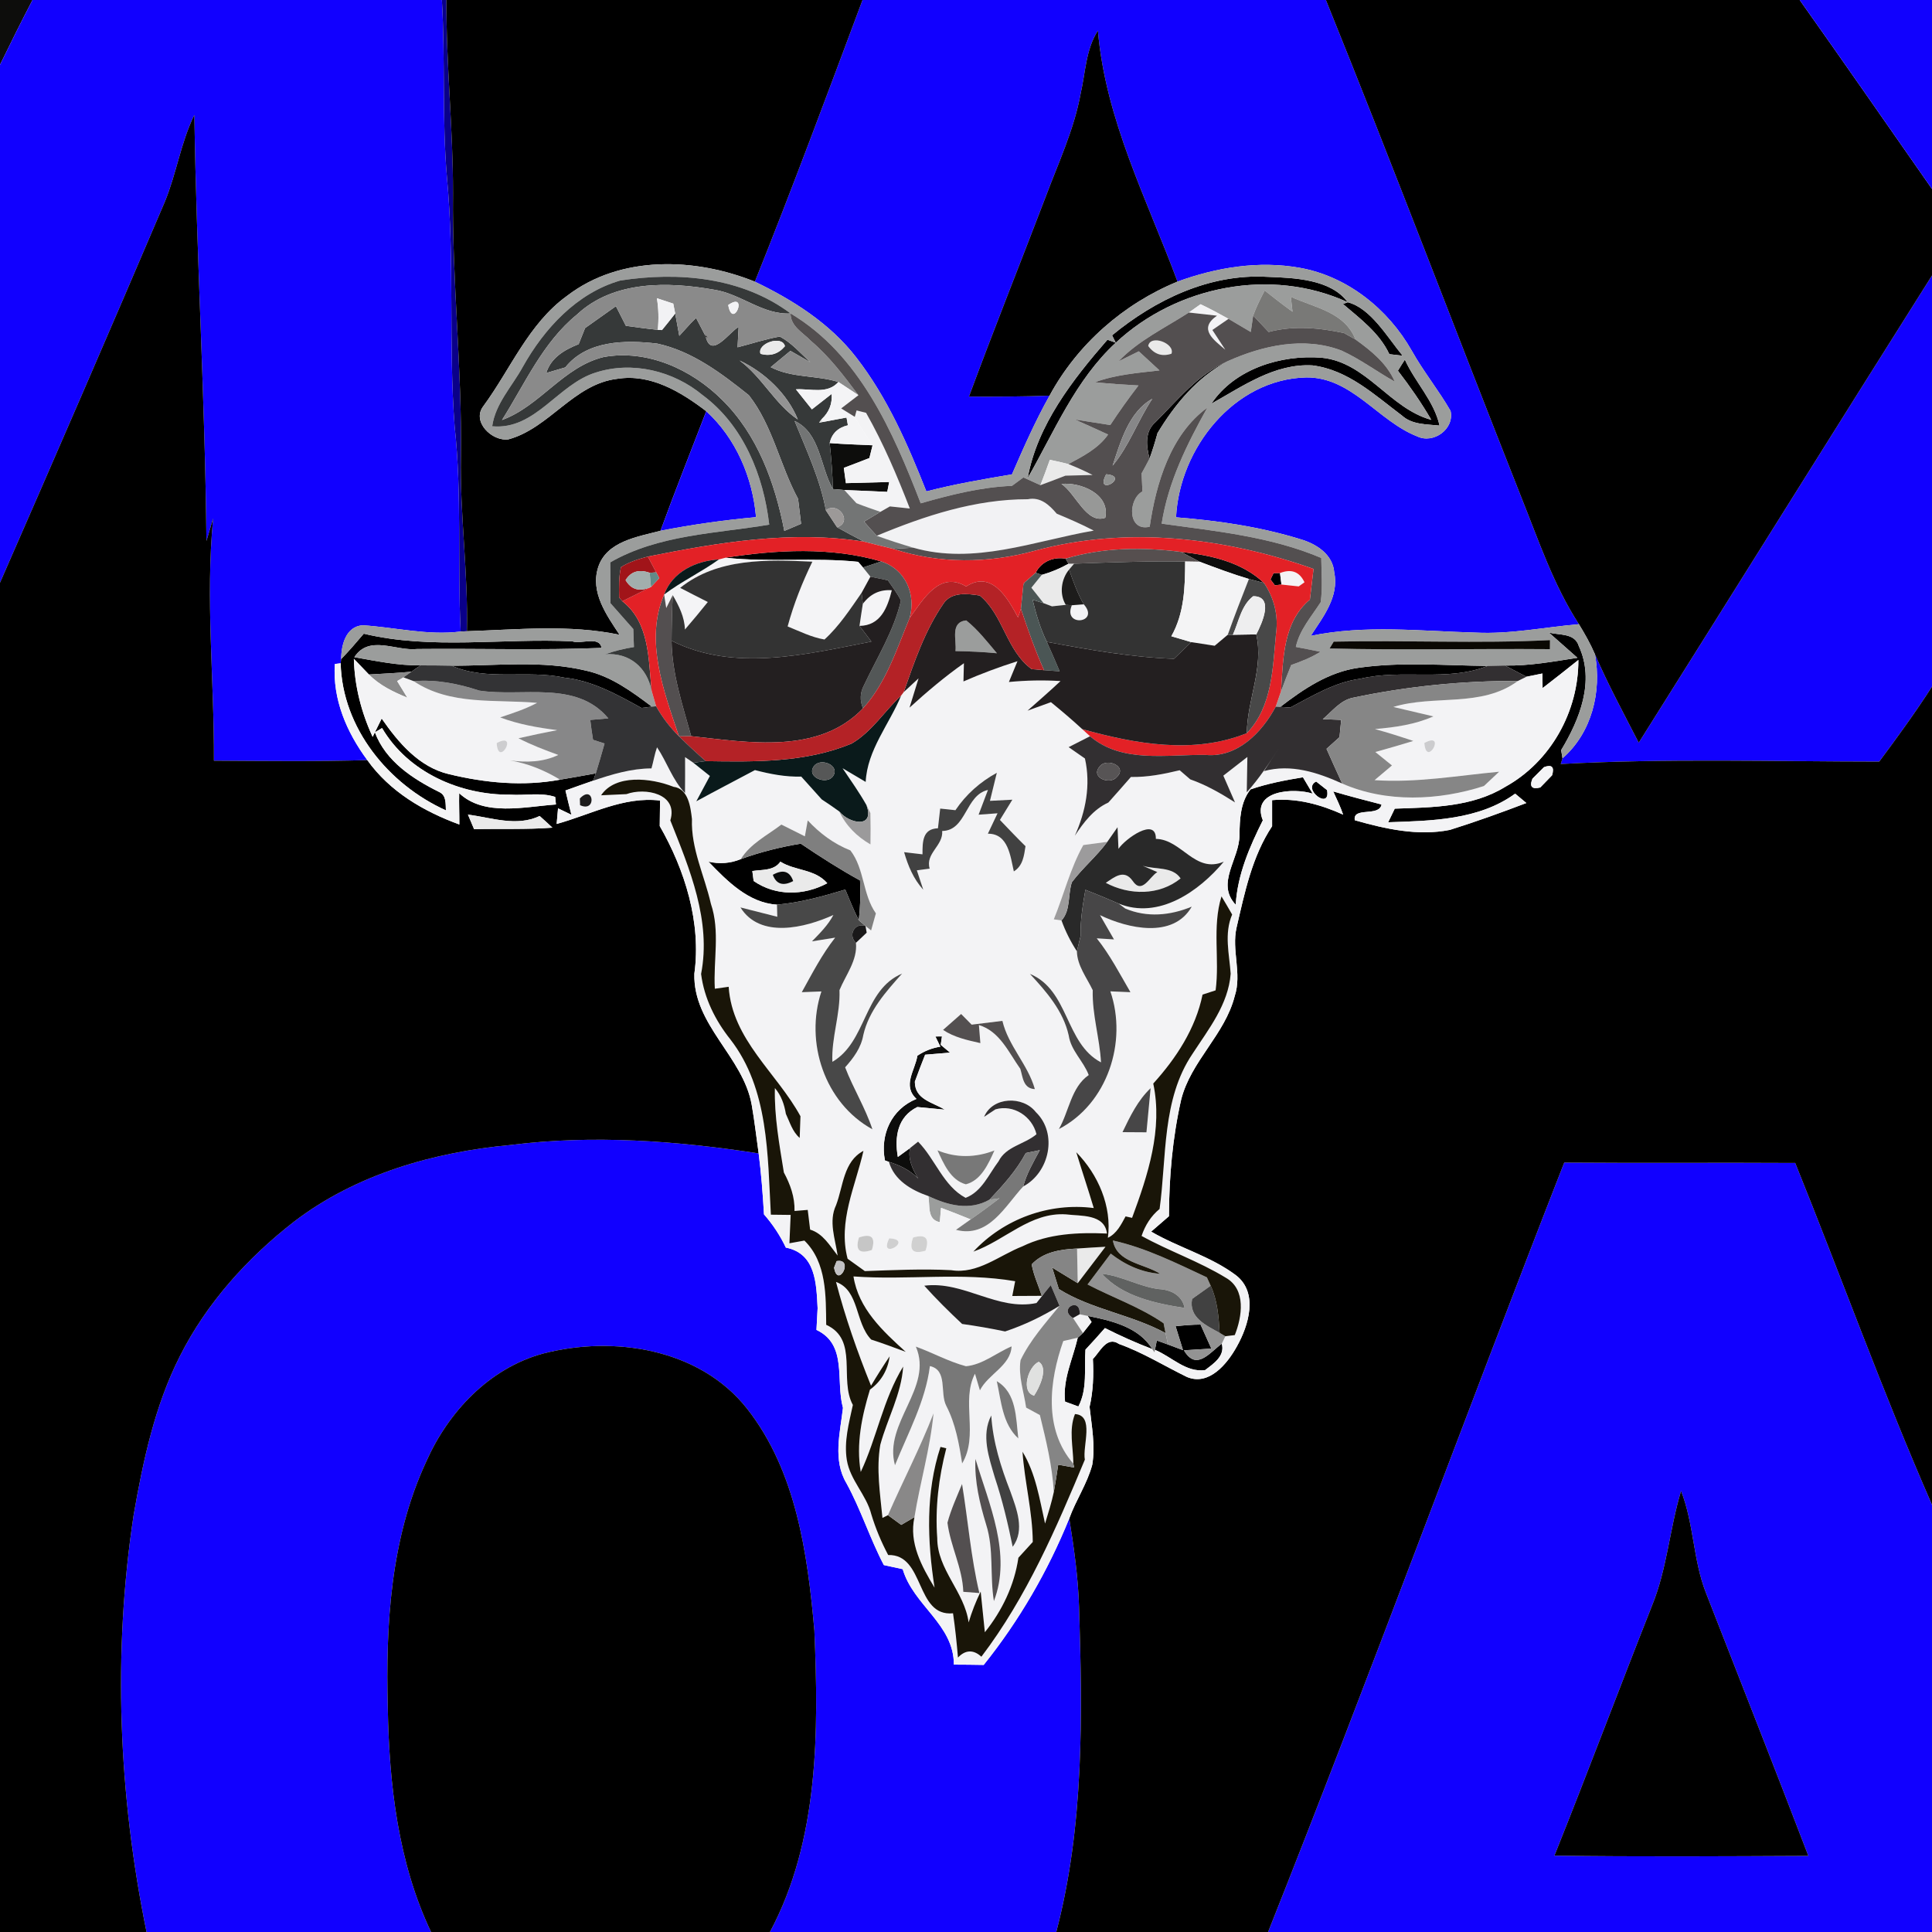 <?xml version="1.0" encoding="UTF-8" ?>
<!DOCTYPE svg PUBLIC "-//W3C//DTD SVG 1.1//EN" "http://www.w3.org/Graphics/SVG/1.1/DTD/svg11.dtd">
<svg width="250pt" height="250pt" viewBox="0 0 250 250" version="1.1" xmlns="http://www.w3.org/2000/svg">
<g id="#0d0d0cff">
<path fill="#0d0d0c" opacity="1.00" d=" M 0.00 0.00 L 4.21 0.00 C 2.76 2.77 1.37 5.58 0.00 8.39 L 0.00 0.00 Z" />
<path fill="#0d0d0c" opacity="1.00" d=" M 107.36 57.33 C 109.20 57.47 111.06 57.55 112.91 57.62 C 112.81 58.03 112.60 58.85 112.50 59.27 C 111.40 59.70 110.30 60.13 109.19 60.54 C 109.26 61.04 109.40 62.03 109.46 62.52 C 111.33 62.46 113.20 62.42 115.06 62.37 C 115.00 62.69 114.88 63.33 114.81 63.65 C 112.96 63.55 111.11 63.49 109.26 63.41 C 108.89 63.38 108.14 63.31 107.77 63.28 C 107.73 61.29 107.57 59.31 107.36 57.33 Z" />
<path fill="#0d0d0c" opacity="1.00" d=" M 152.83 71.42 C 156.66 71.84 160.67 72.71 163.56 75.44 C 163.08 75.31 162.10 75.05 161.61 74.92 C 159.45 74.28 157.34 73.48 155.23 72.69 C 154.43 72.27 153.63 71.85 152.83 71.42 Z" />
<path fill="#0d0d0c" opacity="1.00" d=" M 121.04 134.12 L 121.89 134.11 L 121.73 135.20 C 122.03 135.45 122.64 135.95 122.94 136.21 C 122.13 136.27 120.52 136.41 119.71 136.48 C 119.25 137.63 118.81 138.80 118.38 139.97 C 118.38 142.29 120.66 142.61 122.25 143.59 C 121.36 143.51 119.58 143.34 118.70 143.25 C 116.16 144.50 115.72 147.08 116.18 149.71 L 117.76 148.56 C 117.45 150.00 118.10 151.31 118.82 152.51 C 117.78 151.44 116.44 150.77 115.03 150.35 L 114.51 150.16 C 113.86 146.82 115.35 143.51 118.59 142.20 C 116.73 140.46 118.40 138.55 118.71 136.61 C 119.61 136.00 120.60 135.61 121.68 135.44 L 121.04 134.12 Z" />
</g>
<g id="#1100ffff">
<path fill="#1100ff" opacity="1.00" d=" M 4.21 0.00 L 57.18 0.00 C 57.63 7.66 57.18 15.36 57.84 23.01 C 58.84 33.70 58.02 44.46 58.83 55.16 C 59.79 63.98 59.17 72.87 59.61 81.72 C 55.34 82.26 51.16 81.18 46.94 80.91 C 44.76 81.05 44.15 83.46 44.15 85.28 L 44.08 85.83 C 43.89 85.85 43.52 85.90 43.33 85.92 C 43.02 90.49 44.86 94.75 47.53 98.36 C 40.92 98.55 34.30 98.47 27.68 98.43 C 27.73 87.98 26.57 77.49 27.58 67.08 C 27.30 68.05 27.00 69.03 26.71 70.00 C 26.54 51.61 25.42 33.25 25.15 14.87 C 23.39 18.45 22.84 22.46 21.32 26.13 C 14.30 42.59 7.18 59.01 0.00 75.40 L 0.00 8.39 C 1.37 5.58 2.76 2.77 4.21 0.00 Z" />
<path fill="#1100ff" opacity="1.00" d=" M 111.61 0.00 L 171.57 0.00 C 180.21 21.34 188.36 42.87 196.83 64.28 C 199.08 69.88 201.00 75.67 204.31 80.77 C 199.86 81.16 195.44 82.08 190.96 81.86 C 183.84 81.67 176.66 80.82 169.61 82.28 C 171.20 79.84 173.30 77.21 172.65 74.08 C 172.48 71.73 170.31 70.36 168.26 69.77 C 163.05 68.16 157.61 67.37 152.18 66.94 C 152.62 58.02 159.68 49.06 169.02 48.84 C 174.92 48.77 178.31 54.49 183.39 56.47 C 185.49 57.48 188.23 55.51 187.70 53.17 C 186.16 50.49 184.19 48.08 182.68 45.38 C 179.64 40.01 174.36 35.76 168.22 34.66 C 162.90 33.70 157.40 34.60 152.37 36.44 C 148.41 25.79 143.04 15.47 142.07 3.96 C 140.50 6.39 140.47 9.35 139.84 12.09 C 138.99 16.77 136.94 21.09 135.29 25.52 C 132.00 34.12 128.58 42.68 125.38 51.32 C 128.85 51.34 132.33 51.32 135.81 51.20 C 133.97 54.48 132.45 57.93 130.95 61.38 C 127.24 62.01 123.52 62.64 119.87 63.59 C 117.47 57.52 114.83 51.45 110.81 46.27 C 107.42 41.87 102.63 38.83 97.68 36.45 C 102.52 24.38 107.06 12.18 111.61 0.00 Z" />
<path fill="#1100ff" opacity="1.00" d=" M 212.05 96.11 C 224.72 75.97 237.30 55.77 250.00 35.65 L 250.00 88.85 C 247.86 92.18 245.53 95.38 243.17 98.55 C 229.44 98.54 215.67 98.12 201.96 98.86 C 202.02 98.68 202.13 98.31 202.19 98.12 C 205.98 94.82 207.28 89.50 206.39 84.67 C 208.08 88.58 210.11 92.32 212.05 96.11 Z" />
<path fill="#1100ff" opacity="1.00" d=" M 66.07 148.16 C 76.76 146.81 87.57 147.62 98.17 149.25 C 98.51 151.87 98.70 154.50 98.86 157.14 C 100.00 158.44 100.95 159.88 101.69 161.44 C 105.58 162.20 105.63 166.10 105.80 169.28 C 105.75 170.21 105.70 171.15 105.65 172.09 C 109.70 174.00 108.10 178.66 109.08 182.18 C 108.71 185.40 107.75 188.93 109.52 191.91 C 111.40 195.33 112.56 199.07 114.37 202.52 C 114.98 202.65 116.20 202.92 116.81 203.05 C 118.19 207.76 123.44 210.18 123.43 215.40 C 124.71 215.40 126.00 215.42 127.29 215.44 C 131.88 209.72 135.61 203.28 138.36 196.49 C 138.97 200.27 139.51 204.08 139.63 207.92 C 140.07 221.98 140.29 236.28 136.68 250.00 L 99.63 250.00 C 105.98 238.11 105.94 224.11 105.38 210.99 C 104.49 201.03 103.03 190.38 96.67 182.28 C 90.53 174.49 79.39 172.78 70.23 175.16 C 63.29 177.07 57.99 182.71 55.14 189.16 C 50.53 199.09 49.90 210.25 50.18 221.03 C 50.36 230.89 51.50 241.00 55.78 250.00 L 18.96 250.00 C 15.34 232.29 14.57 213.95 17.29 196.05 C 18.52 189.00 20.03 181.87 23.30 175.44 C 26.76 168.59 32.02 162.77 38.05 158.08 C 46.07 151.94 56.13 149.08 66.07 148.16 Z" />
<path fill="#1100ff" opacity="1.00" d=" M 202.41 150.44 C 212.38 150.52 222.34 150.43 232.30 150.49 C 238.25 165.21 243.63 180.17 250.00 194.72 L 250.00 250.00 L 164.09 250.00 C 177.23 216.96 189.46 183.55 202.41 150.44 M 217.53 192.93 C 216.05 197.82 215.72 203.02 213.77 207.77 C 209.51 218.54 205.45 229.37 201.14 240.12 C 212.09 240.27 223.05 240.20 234.00 240.15 C 229.65 228.78 225.17 217.46 220.75 206.12 C 219.08 201.88 219.19 197.16 217.53 192.93 Z" />
</g>
<g id="#0a008aff">
<path fill="#0a008a" opacity="1.00" d=" M 57.18 0.00 L 57.77 0.00 C 57.72 8.34 58.64 16.66 58.62 25.00 C 58.49 36.35 59.80 47.66 59.64 59.01 C 59.50 66.58 60.59 74.11 60.42 81.68 L 59.61 81.72 C 59.17 72.87 59.79 63.98 58.83 55.16 C 58.02 44.46 58.84 33.70 57.84 23.01 C 57.18 15.36 57.63 7.66 57.18 0.00 Z" />
</g>
<g id="#000000ff">
<path fill="#000000" opacity="1.00" d=" M 57.77 0.00 L 111.61 0.00 C 107.06 12.18 102.52 24.38 97.68 36.45 C 89.95 33.33 80.27 32.99 73.38 38.28 C 68.40 41.87 66.08 47.75 62.55 52.55 C 61.00 54.54 63.66 57.16 65.80 56.85 C 71.10 55.40 74.25 49.68 79.87 49.02 C 84.20 48.33 88.10 50.71 91.39 53.21 C 89.41 58.37 87.36 63.49 85.47 68.68 C 82.51 69.47 78.49 70.03 77.40 73.41 C 76.37 76.65 78.48 79.58 80.17 82.14 C 73.65 80.78 67.01 81.47 60.42 81.68 C 60.59 74.11 59.50 66.58 59.64 59.01 C 59.80 47.66 58.49 36.35 58.62 25.00 C 58.64 16.66 57.72 8.34 57.77 0.00 Z" />
<path fill="#000000" opacity="1.00" d=" M 171.57 0.00 L 232.88 0.00 C 238.64 8.11 244.30 16.30 250.00 24.45 L 250.00 35.65 C 237.30 55.77 224.72 75.97 212.05 96.11 C 210.11 92.32 208.08 88.58 206.39 84.67 C 205.81 83.32 205.08 82.03 204.31 80.77 C 201.00 75.67 199.08 69.88 196.83 64.28 C 188.36 42.87 180.21 21.34 171.57 0.00 Z" />
<path fill="#000000" opacity="1.00" d=" M 139.84 12.09 C 140.47 9.35 140.50 6.39 142.07 3.96 C 143.04 15.47 148.41 25.79 152.37 36.44 C 145.38 39.31 139.41 44.55 135.81 51.20 C 132.33 51.32 128.85 51.34 125.38 51.32 C 128.58 42.68 132.00 34.12 135.29 25.52 C 136.94 21.09 138.99 16.77 139.84 12.09 Z" />
<path fill="#000000" opacity="1.00" d=" M 21.32 26.13 C 22.84 22.46 23.39 18.45 25.15 14.87 C 25.42 33.25 26.54 51.61 26.71 70.00 C 27.00 69.03 27.30 68.05 27.58 67.08 C 26.57 77.49 27.73 87.98 27.68 98.43 C 34.30 98.47 40.92 98.55 47.53 98.36 C 50.43 102.43 54.82 105.00 59.44 106.69 C 59.45 105.34 59.38 103.99 59.42 102.64 C 62.67 105.68 67.87 104.39 71.94 104.10 C 71.91 103.86 71.87 103.37 71.84 103.12 C 69.96 102.51 67.95 102.96 66.02 102.83 C 59.55 102.89 52.80 99.94 49.44 94.21 L 48.51 94.76 C 48.73 94.32 49.17 93.42 49.39 92.98 C 51.54 96.08 54.22 99.26 58.07 100.17 C 62.76 101.31 67.69 101.78 72.47 100.89 C 74.02 100.64 75.55 100.35 77.10 100.07 L 76.76 101.02 C 75.57 101.44 74.36 101.85 73.17 102.29 C 73.42 103.34 73.67 104.39 73.94 105.43 L 72.21 104.60 C 72.17 105.11 72.08 106.11 72.03 106.62 C 76.44 105.41 80.70 103.02 85.41 103.59 C 85.40 104.41 85.38 106.06 85.37 106.89 C 88.64 112.59 90.76 119.40 89.85 126.00 C 89.68 132.65 96.16 136.71 97.27 142.96 C 97.64 145.05 97.87 147.15 98.17 149.25 C 87.57 147.62 76.76 146.81 66.07 148.16 C 56.13 149.08 46.07 151.94 38.05 158.08 C 32.02 162.77 26.76 168.59 23.30 175.44 C 20.03 181.87 18.52 189.00 17.29 196.05 C 14.57 213.95 15.34 232.29 18.96 250.00 L 0.00 250.00 L 0.00 75.40 C 7.18 59.01 14.30 42.59 21.32 26.13 M 61.35 107.30 C 64.73 107.21 68.11 107.36 71.48 107.10 C 70.94 106.59 70.39 106.08 69.83 105.59 C 66.85 107.01 63.60 105.80 60.55 105.41 C 60.75 105.88 61.15 106.83 61.35 107.30 Z" />
<path fill="#000000" opacity="1.00" d=" M 143.90 43.39 C 149.51 38.77 156.52 35.41 163.93 35.82 C 167.47 35.95 172.20 36.11 174.40 39.11 C 164.49 34.56 152.28 36.98 144.38 44.35 L 143.90 43.39 Z" />
<path fill="#000000" opacity="1.00" d=" M 174.40 39.11 C 177.38 39.89 179.49 43.59 181.50 46.03 C 181.07 45.98 180.21 45.88 179.78 45.83 C 178.50 43.09 176.02 41.25 173.78 39.34 L 174.40 39.11 Z" />
<path fill="#000000" opacity="1.00" d=" M 143.30 43.96 L 144.38 44.35 C 139.15 49.18 136.44 55.83 132.98 61.87 C 134.22 55.00 138.80 49.13 143.30 43.96 Z" />
<path fill="#000000" opacity="1.00" d=" M 156.75 52.24 C 159.78 47.71 165.79 45.87 171.02 46.29 C 176.83 46.86 179.81 52.86 185.21 54.33 C 183.92 52.11 182.45 50.00 180.89 47.97 C 181.18 47.49 181.48 47.01 181.79 46.54 C 183.12 49.48 185.56 51.86 186.28 55.07 C 184.61 54.89 182.74 54.98 181.41 53.77 C 177.86 51.10 174.43 47.86 169.83 47.28 C 164.93 47.01 160.79 49.99 156.75 52.24 Z" />
<path fill="#000000" opacity="1.00" d=" M 149.53 54.61 C 152.39 51.76 155.04 48.43 158.81 46.76 C 154.91 48.83 152.02 52.33 149.78 56.05 C 149.48 57.16 149.14 58.26 148.75 59.34 C 148.33 57.72 148.10 55.84 149.53 54.61 Z" />
<path fill="#000000" opacity="1.00" d=" M 93.87 72.17 C 100.49 71.13 107.52 70.75 114.03 72.65 C 113.44 72.85 112.26 73.23 111.67 73.43 C 111.52 73.25 111.20 72.88 111.04 72.70 C 105.34 72.11 99.58 72.79 93.87 72.17 Z" />
<path fill="#000000" opacity="1.00" d=" M 134.02 74.11 C 134.75 72.66 136.32 72.02 137.89 72.29 L 138.26 72.95 C 137.16 73.57 136.01 74.05 134.80 74.39 L 134.02 74.11 Z" />
<path fill="#000000" opacity="1.00" d=" M 164.80 74.16 L 165.63 74.15 C 165.68 74.52 165.77 75.26 165.82 75.64 L 164.97 75.74 L 164.40 74.98 L 164.80 74.16 Z" />
<path fill="#000000" opacity="1.00" d=" M 44.15 85.28 C 45.17 84.23 46.12 83.12 47.07 82.00 C 55.91 84.11 65.08 82.55 74.06 82.99 C 75.15 83.40 77.58 82.24 77.84 83.84 C 69.92 84.16 61.93 83.90 53.99 83.98 C 51.25 84.29 47.78 82.08 45.85 85.04 C 48.68 85.54 51.51 86.13 54.40 86.10 C 54.11 86.31 53.53 86.72 53.24 86.92 C 51.41 87.09 49.57 87.18 47.74 87.28 C 47.09 86.60 46.44 85.93 45.79 85.25 C 45.88 88.76 46.75 92.17 48.22 95.35 L 48.51 94.76 C 49.90 98.49 53.42 100.80 56.84 102.49 C 57.78 102.93 57.65 104.00 57.70 104.86 C 50.26 101.50 44.30 94.21 44.08 85.83 L 44.15 85.28 Z" />
<path fill="#000000" opacity="1.00" d=" M 200.42 81.85 C 201.78 82.22 203.78 81.88 204.30 83.61 C 206.40 88.14 204.41 93.09 202.01 97.07 C 202.06 97.34 202.15 97.86 202.19 98.12 C 202.13 98.31 202.02 98.68 201.96 98.86 C 215.67 98.12 229.44 98.54 243.17 98.55 C 245.53 95.38 247.86 92.18 250.00 88.85 L 250.00 194.72 C 243.63 180.17 238.25 165.21 232.30 150.49 C 222.34 150.43 212.38 150.52 202.41 150.44 C 189.46 183.55 177.23 216.96 164.09 250.00 L 136.68 250.00 C 140.29 236.28 140.07 221.98 139.63 207.92 C 139.51 204.08 138.97 200.27 138.36 196.49 C 139.22 194.11 140.69 191.98 141.34 189.53 C 141.75 187.04 141.26 184.52 140.99 182.05 C 141.46 180.02 141.53 177.92 141.42 175.85 C 142.32 174.97 143.21 172.82 144.80 173.91 C 147.88 175.01 150.66 176.75 153.59 178.18 C 156.45 179.38 158.82 176.46 160.05 174.23 C 161.58 171.51 162.85 167.31 159.96 165.04 C 156.65 162.54 152.52 161.45 148.96 159.37 C 149.54 158.87 150.68 157.88 151.26 157.38 C 151.28 152.32 151.72 147.24 152.84 142.30 C 154.09 137.31 158.51 133.88 159.77 128.90 C 160.73 125.99 159.34 122.96 160.01 120.03 C 161.06 115.51 162.01 110.84 164.61 106.91 C 164.61 106.06 164.61 104.38 164.61 103.54 C 167.81 103.24 170.91 104.11 173.80 105.41 C 173.45 104.38 172.97 103.40 172.52 102.41 C 174.58 103.02 176.68 103.56 178.77 104.10 C 178.49 105.74 175.00 104.35 175.31 106.14 C 179.28 107.27 183.48 108.21 187.61 107.39 C 190.95 106.34 194.24 105.16 197.51 103.91 C 197.02 103.50 196.54 103.10 196.06 102.70 C 191.34 106.13 185.22 106.21 179.63 106.40 C 179.85 105.96 180.27 105.08 180.48 104.64 C 185.34 104.47 190.48 104.46 194.79 101.81 C 200.65 98.57 204.27 92.07 204.24 85.40 C 202.71 86.63 201.16 87.84 199.61 89.04 C 199.60 88.57 199.60 87.62 199.59 87.15 C 199.07 87.25 198.04 87.46 197.52 87.57 C 196.58 87.09 195.66 86.61 194.74 86.12 C 197.90 86.18 201.01 85.60 204.12 85.12 C 202.88 84.03 201.65 82.94 200.42 81.85 M 199.79 99.27 C 199.42 99.64 198.68 100.39 198.30 100.76 C 197.88 101.79 198.22 102.17 199.31 101.90 C 199.69 101.50 200.46 100.72 200.84 100.32 C 201.16 99.24 200.81 98.89 199.79 99.27 Z" />
<path fill="#000000" opacity="1.00" d=" M 58.43 86.14 C 64.23 86.17 70.16 85.41 75.87 86.79 C 79.08 87.51 81.77 89.50 84.35 91.44 C 84.01 91.48 83.35 91.57 83.01 91.61 C 79.87 89.88 76.67 88.08 73.04 87.69 C 68.21 86.64 63.05 88.17 58.43 86.14 Z" />
<path fill="#000000" opacity="1.00" d=" M 165.67 91.47 C 168.68 89.16 171.95 86.94 175.81 86.41 C 181.33 85.62 186.95 86.12 192.51 86.17 C 187.23 88.26 181.45 86.53 176.02 87.83 C 172.71 88.27 169.85 90.04 166.95 91.56 C 166.63 91.54 165.99 91.50 165.67 91.47 Z" />
<path fill="#000000" opacity="1.00" d=" M 161.81 102.15 C 164.01 101.39 166.30 100.96 168.60 100.58 C 168.91 101.11 169.54 102.17 169.86 102.70 C 167.43 101.91 161.85 102.25 163.41 106.15 C 161.69 109.58 160.13 113.19 159.90 117.07 C 157.28 114.30 160.41 111.15 160.39 108.04 C 160.42 106.00 160.50 103.83 161.81 102.15 Z" />
<path fill="#000000" opacity="1.00" d=" M 171.72 102.24 C 172.22 104.93 168.40 102.09 170.31 101.13 C 170.67 101.41 171.37 101.96 171.72 102.24 Z" />
<path fill="#000000" opacity="1.00" d=" M 95.86 111.17 C 98.37 110.26 100.98 109.60 103.62 109.17 C 106.11 110.85 108.65 112.48 111.29 113.93 C 111.38 115.65 111.32 117.37 111.13 119.08 C 110.47 117.79 109.94 116.44 109.38 115.11 C 106.49 115.98 103.57 116.80 100.54 117.06 C 96.87 116.84 94.08 114.00 91.68 111.50 C 93.12 111.83 94.51 111.72 95.86 111.17 M 97.35 112.71 C 97.40 113.03 97.48 113.68 97.52 114.00 C 100.39 115.98 104.03 115.91 107.05 114.29 C 105.45 112.43 102.89 112.70 100.98 111.50 C 100.15 112.70 98.62 112.51 97.35 112.71 Z" />
<path fill="#000000" opacity="1.00" d=" M 140.75 170.28 C 143.79 170.88 147.39 171.72 149.10 174.57 C 147.01 173.77 144.97 172.86 142.98 171.85 C 142.15 172.79 141.32 173.73 140.46 174.64 C 140.28 177.10 140.74 179.73 139.54 182.00 C 139.11 181.84 138.25 181.52 137.82 181.37 C 137.49 178.49 138.83 175.84 139.46 173.10 C 139.63 172.95 139.97 172.65 140.13 172.49 C 140.41 172.14 140.97 171.43 141.25 171.07 L 140.75 170.28 Z" />
<path fill="#000000" opacity="1.00" d=" M 152.12 171.61 C 153.19 171.50 154.27 171.40 155.35 171.40 C 155.70 172.18 156.40 173.73 156.75 174.51 C 155.86 174.56 154.09 174.67 153.20 174.73 C 154.80 177.44 156.48 175.08 158.10 173.87 C 158.54 175.47 157.04 176.45 155.94 177.29 C 153.45 177.63 151.59 175.54 149.45 174.67 L 149.69 173.46 L 151.14 173.98 C 151.63 174.16 152.60 174.52 153.08 174.71 C 152.84 173.93 152.36 172.38 152.12 171.61 Z" />
<path fill="#000000" opacity="1.00" d=" M 70.23 175.16 C 79.39 172.78 90.53 174.49 96.67 182.28 C 103.03 190.38 104.49 201.03 105.38 210.99 C 105.94 224.11 105.98 238.11 99.63 250.00 L 55.78 250.00 C 51.50 241.00 50.36 230.89 50.18 221.03 C 49.90 210.25 50.53 199.09 55.14 189.16 C 57.99 182.71 63.29 177.07 70.23 175.16 Z" />
<path fill="#000000" opacity="1.00" d=" M 217.53 192.93 C 219.19 197.16 219.08 201.88 220.75 206.12 C 225.17 217.46 229.65 228.78 234.00 240.15 C 223.05 240.20 212.09 240.27 201.14 240.12 C 205.45 229.37 209.51 218.54 213.77 207.77 C 215.72 203.02 216.05 197.82 217.53 192.93 Z" />
</g>
<g id="#1101feff">
<path fill="#1101fe" opacity="1.00" d=" M 232.88 0.00 L 250.00 0.00 L 250.00 24.45 C 244.30 16.30 238.64 8.11 232.88 0.00 Z" />
<path fill="#1101fe" opacity="1.00" d=" M 91.39 53.21 C 95.23 56.72 97.39 61.79 97.83 66.92 C 93.68 67.30 89.56 67.88 85.47 68.68 C 87.36 63.49 89.41 58.37 91.39 53.21 Z" />
</g>
<g id="#9b9d9cff">
<path fill="#9b9d9c" opacity="1.00" d=" M 73.38 38.28 C 80.27 32.99 89.95 33.33 97.68 36.45 C 102.63 38.83 107.42 41.87 110.81 46.27 C 114.83 51.45 117.47 57.52 119.87 63.59 C 123.52 62.64 127.24 62.01 130.95 61.38 C 132.45 57.93 133.97 54.48 135.81 51.20 C 139.41 44.55 145.38 39.31 152.37 36.44 C 157.40 34.60 162.90 33.70 168.22 34.66 C 174.36 35.76 179.64 40.01 182.68 45.38 C 184.19 48.08 186.16 50.49 187.70 53.17 C 188.23 55.51 185.49 57.48 183.39 56.47 C 178.31 54.49 174.92 48.77 169.02 48.84 C 159.68 49.06 152.62 58.02 152.18 66.94 C 157.61 67.37 163.05 68.16 168.26 69.77 C 170.31 70.36 172.48 71.73 172.65 74.08 C 173.30 77.21 171.20 79.84 169.61 82.28 C 176.66 80.82 183.84 81.67 190.96 81.86 C 195.44 82.08 199.86 81.16 204.31 80.77 C 205.08 82.03 205.81 83.32 206.39 84.67 C 207.28 89.50 205.98 94.82 202.19 98.12 C 202.15 97.86 202.06 97.34 202.01 97.07 C 204.41 93.09 206.40 88.14 204.30 83.61 C 203.78 81.88 201.78 82.22 200.42 81.85 C 201.65 82.94 202.88 84.03 204.12 85.12 C 201.01 85.60 197.90 86.18 194.74 86.12 C 194.18 86.13 193.06 86.16 192.51 86.17 C 186.95 86.12 181.33 85.62 175.81 86.41 C 171.95 86.94 168.68 89.16 165.67 91.47 L 165.08 91.44 C 165.25 90.95 165.59 89.95 165.76 89.46 C 166.18 88.32 166.62 87.18 167.08 86.05 C 168.39 85.59 169.68 85.08 170.86 84.34 C 170.07 84.19 168.47 83.87 167.68 83.71 C 168.17 81.48 169.71 79.78 170.90 77.91 C 171.16 76.01 170.99 74.10 170.97 72.20 C 164.43 69.42 157.28 68.73 150.32 67.76 C 151.16 62.36 153.59 57.49 156.22 52.76 C 156.35 52.63 156.62 52.37 156.75 52.24 C 160.79 49.99 164.93 47.01 169.83 47.28 C 174.43 47.86 177.86 51.10 181.41 53.77 C 182.74 54.98 184.61 54.89 186.28 55.07 C 185.56 51.86 183.12 49.48 181.79 46.54 C 181.48 47.01 181.18 47.49 180.89 47.97 C 182.45 50.00 183.92 52.11 185.21 54.33 C 179.81 52.86 176.83 46.86 171.02 46.29 C 165.79 45.87 159.78 47.71 156.75 52.24 C 156.62 52.37 156.35 52.63 156.22 52.76 C 151.46 56.22 149.59 62.57 148.77 68.16 C 145.90 68.84 145.92 64.62 147.83 63.59 C 147.79 62.81 147.76 62.03 147.72 61.26 C 148.07 60.62 148.42 59.99 148.75 59.34 C 149.14 58.26 149.48 57.16 149.78 56.05 C 152.02 52.33 154.91 48.83 158.81 46.76 C 163.39 44.70 168.73 43.51 173.59 45.36 C 176.01 46.47 178.16 48.08 180.48 49.38 C 179.45 47.01 177.44 45.40 175.40 43.93 C 173.98 40.34 170.12 39.83 167.03 38.40 C 167.08 38.89 167.19 39.86 167.25 40.34 C 166.02 39.46 164.83 38.53 163.65 37.59 C 163.10 38.65 162.56 39.71 162.16 40.83 C 162.08 41.36 161.93 42.43 161.85 42.96 C 160.89 42.39 159.93 41.82 158.97 41.26 C 157.78 40.60 156.58 39.95 155.35 39.37 C 154.97 39.64 154.21 40.18 153.84 40.44 C 150.73 42.45 147.32 44.05 144.73 46.76 C 145.38 46.43 146.70 45.79 147.36 45.46 C 148.25 46.28 149.14 47.10 150.04 47.93 C 147.23 48.26 144.37 48.47 141.69 49.46 C 143.56 49.65 145.44 49.78 147.32 49.88 C 146.04 51.54 144.82 53.25 143.67 55.00 C 142.14 54.76 140.61 54.52 139.08 54.28 C 140.52 54.92 141.96 55.57 143.39 56.23 C 142.12 58.04 140.14 59.04 138.25 60.05 C 137.45 59.84 136.65 59.67 135.85 59.50 C 135.46 60.60 135.06 61.69 134.63 62.78 C 134.08 62.53 132.98 62.03 132.43 61.78 C 132.06 62.06 131.32 62.60 130.95 62.87 C 126.91 63.03 123.00 64.03 119.14 65.13 C 115.56 55.88 111.21 45.86 102.30 40.56 C 96.00 35.86 87.81 35.13 80.26 36.30 C 74.64 37.92 70.42 42.52 67.64 47.49 C 66.26 50.01 64.11 52.21 63.69 55.16 C 69.31 55.67 72.17 49.71 77.11 48.20 C 81.83 46.69 87.14 47.99 90.91 51.12 C 96.20 55.03 98.80 61.53 99.54 67.89 C 92.62 69.05 85.20 69.18 78.97 72.77 C 78.99 74.53 79.00 76.30 79.00 78.06 C 79.98 79.18 80.96 80.29 81.95 81.40 C 81.97 81.98 82.01 83.15 82.03 83.73 C 80.76 83.92 79.52 84.24 78.30 84.66 C 81.48 84.41 83.73 86.40 84.32 89.38 C 84.46 89.89 84.75 90.89 84.90 91.39 L 84.35 91.44 C 81.77 89.50 79.08 87.51 75.87 86.79 C 70.16 85.41 64.23 86.17 58.43 86.14 C 57.08 86.10 55.74 86.11 54.40 86.10 C 51.51 86.13 48.68 85.54 45.85 85.04 C 47.78 82.08 51.25 84.29 53.99 83.98 C 61.93 83.90 69.92 84.16 77.84 83.84 C 77.58 82.24 75.15 83.40 74.06 82.99 C 65.08 82.55 55.91 84.11 47.07 82.00 C 46.12 83.12 45.17 84.23 44.15 85.28 C 44.15 83.46 44.76 81.05 46.94 80.91 C 51.16 81.18 55.34 82.26 59.61 81.72 L 60.42 81.68 C 67.01 81.47 73.65 80.78 80.17 82.14 C 78.48 79.58 76.37 76.65 77.40 73.41 C 78.49 70.03 82.51 69.47 85.47 68.68 C 89.56 67.88 93.68 67.30 97.83 66.92 C 97.39 61.79 95.23 56.72 91.39 53.21 C 88.10 50.71 84.20 48.33 79.87 49.02 C 74.25 49.68 71.10 55.40 65.80 56.85 C 63.66 57.16 61.00 54.54 62.55 52.55 C 66.08 47.75 68.40 41.87 73.38 38.28 M 143.90 43.39 L 144.38 44.35 C 152.28 36.98 164.49 34.56 174.40 39.11 C 172.20 36.11 167.47 35.95 163.93 35.82 C 156.52 35.41 149.51 38.77 143.90 43.39 M 174.40 39.11 L 173.78 39.34 C 176.02 41.25 178.50 43.09 179.78 45.83 C 180.21 45.88 181.07 45.98 181.50 46.03 C 179.49 43.59 177.38 39.89 174.40 39.11 M 143.30 43.96 C 138.80 49.13 134.22 55.00 132.98 61.87 C 136.44 55.83 139.15 49.18 144.38 44.35 L 143.30 43.96 M 140.29 52.22 C 140.77 52.79 140.77 52.79 140.29 52.22 M 172.05 83.91 C 181.51 84.15 191.07 83.92 200.56 84.00 L 200.57 82.83 C 191.25 83.30 181.91 82.82 172.58 83.03 C 172.45 83.25 172.18 83.69 172.05 83.91 Z" />
<path fill="#9b9d9c" opacity="1.00" d=" M 123.64 84.25 C 123.81 82.81 122.90 80.52 125.03 80.28 C 126.55 81.49 127.75 83.05 129.00 84.53 C 127.22 84.36 125.43 84.28 123.64 84.25 Z" />
<path fill="#9b9d9c" opacity="1.00" d=" M 120.13 154.77 C 122.66 155.97 125.45 156.71 128.05 155.23 L 129.33 155.06 C 128.11 156.00 126.87 156.91 125.60 157.79 C 124.33 157.27 123.05 156.77 121.77 156.29 L 121.61 158.15 C 119.93 157.82 120.36 156.03 120.13 154.77 Z" />
</g>
<g id="#363939ff">
<path fill="#363939" opacity="1.00" d=" M 80.26 36.30 C 87.81 35.13 96.00 35.86 102.30 40.56 C 98.75 40.78 95.87 38.02 92.42 37.49 C 86.46 36.44 79.40 36.27 74.66 40.70 C 70.24 44.30 67.94 49.63 64.96 54.35 C 69.90 52.54 72.89 47.47 78.11 46.20 C 83.73 45.18 89.48 47.79 93.42 51.72 C 98.02 56.22 100.29 62.51 101.49 68.70 C 102.21 68.40 102.94 68.09 103.66 67.78 C 103.53 66.71 103.40 65.63 103.27 64.55 C 100.91 60.20 99.99 55.07 96.90 51.14 C 93.36 48.31 89.56 45.43 85.04 44.46 C 80.95 43.98 75.96 44.02 73.15 47.54 C 72.53 47.72 71.30 48.08 70.68 48.27 C 71.30 46.26 73.04 45.27 74.88 44.53 C 75.08 44.01 75.50 42.97 75.71 42.45 C 77.04 41.51 78.37 40.57 79.70 39.62 C 80.13 40.47 80.56 41.31 80.99 42.16 C 82.37 42.35 83.74 42.54 85.12 42.68 L 85.66 42.71 C 86.24 42.00 86.81 41.29 87.37 40.57 C 87.50 41.29 87.76 42.74 87.90 43.46 C 88.27 43.05 89.02 42.23 89.39 41.82 C 89.49 41.72 89.69 41.52 89.79 41.42 L 90.08 41.15 C 90.36 41.68 90.91 42.76 91.19 43.29 L 91.34 43.64 C 92.07 46.45 94.38 42.97 95.58 42.30 C 95.54 42.96 95.47 44.28 95.44 44.94 C 97.26 44.48 99.05 43.87 100.91 43.55 C 102.44 44.36 103.59 45.71 104.85 46.87 C 103.99 46.38 103.14 45.89 102.28 45.40 C 101.65 45.92 100.37 46.98 99.73 47.51 C 102.46 48.93 105.62 48.53 108.49 49.43 C 107.06 51.06 104.83 50.26 102.99 50.38 C 103.68 51.24 104.37 52.10 105.06 52.97 C 105.70 52.47 106.98 51.47 107.62 50.97 C 107.71 52.26 107.28 53.34 106.33 54.23 C 106.24 54.35 106.07 54.58 105.99 54.69 L 106.37 54.62 C 107.16 54.47 108.75 54.18 109.54 54.03 L 109.72 55.03 C 108.42 55.34 107.63 56.11 107.36 57.33 C 107.57 59.31 107.73 61.29 107.77 63.28 C 106.11 60.39 106.17 56.03 102.82 54.47 C 104.36 58.26 106.12 61.99 106.87 66.04 C 107.23 66.59 107.95 67.68 108.32 68.23 C 109.46 68.87 110.63 69.49 111.80 70.09 C 102.41 68.61 93.03 70.18 83.83 72.02 C 82.63 72.34 81.41 72.71 80.35 73.39 C 80.07 74.68 80.09 76.01 80.12 77.32 L 80.53 77.80 C 84.08 80.57 83.90 85.34 84.32 89.38 C 83.73 86.40 81.48 84.41 78.30 84.66 C 79.52 84.24 80.76 83.92 82.03 83.73 C 82.01 83.15 81.97 81.98 81.95 81.40 C 80.96 80.29 79.98 79.18 79.00 78.06 C 79.00 76.30 78.99 74.53 78.97 72.77 C 85.20 69.18 92.62 69.05 99.54 67.89 C 98.80 61.53 96.20 55.03 90.91 51.12 C 87.14 47.99 81.83 46.69 77.11 48.20 C 72.17 49.71 69.31 55.67 63.69 55.16 C 64.11 52.21 66.26 50.01 67.64 47.49 C 70.42 42.52 74.64 37.92 80.26 36.30 M 98.41 45.79 C 99.68 46.13 100.73 45.80 101.57 44.80 C 101.23 43.31 97.91 44.44 98.41 45.79 M 95.70 46.65 C 98.63 48.81 100.28 52.30 103.24 54.28 C 101.89 50.95 98.92 48.15 95.70 46.65 Z" />
</g>
<g id="#8a8a8aff">
<path fill="#8a8a8a" opacity="1.00" d=" M 74.66 40.70 C 79.40 36.27 86.46 36.44 92.42 37.49 C 95.87 38.02 98.75 40.78 102.30 40.56 C 102.28 42.24 103.93 43.05 104.93 44.11 C 107.32 46.13 109.21 48.65 111.08 51.14 C 110.43 50.72 109.14 49.86 108.49 49.43 C 105.62 48.53 102.46 48.93 99.73 47.51 C 100.37 46.98 101.65 45.92 102.28 45.40 C 103.14 45.89 103.99 46.38 104.85 46.87 C 103.59 45.71 102.44 44.36 100.91 43.55 C 99.05 43.87 97.26 44.48 95.44 44.94 C 95.47 44.28 95.54 42.96 95.58 42.30 C 94.38 42.97 92.07 46.45 91.34 43.64 L 91.60 43.67 C 91.50 43.57 91.29 43.39 91.19 43.29 C 90.91 42.76 90.36 41.68 90.08 41.15 L 89.79 41.42 C 89.69 41.52 89.49 41.72 89.39 41.82 C 89.02 42.23 88.27 43.05 87.90 43.46 C 87.76 42.74 87.50 41.29 87.37 40.57 C 87.31 40.25 87.18 39.61 87.12 39.29 C 86.41 39.06 85.70 38.83 85.00 38.59 C 85.23 39.95 85.25 41.32 85.12 42.68 C 83.74 42.54 82.37 42.35 80.99 42.16 C 80.56 41.31 80.13 40.47 79.70 39.62 C 78.37 40.57 77.04 41.51 75.71 42.45 C 75.50 42.97 75.08 44.01 74.88 44.53 C 73.04 45.27 71.30 46.26 70.68 48.27 C 70.53 48.43 70.22 48.75 70.06 48.91 C 69.95 49.03 69.73 49.26 69.61 49.37 C 69.73 49.26 69.95 49.03 70.06 48.91 C 70.22 48.75 70.53 48.43 70.68 48.27 C 71.30 48.08 72.53 47.72 73.15 47.54 C 75.96 44.02 80.95 43.98 85.04 44.46 C 89.56 45.43 93.36 48.31 96.90 51.14 C 99.99 55.07 100.91 60.20 103.27 64.55 C 103.40 65.63 103.53 66.71 103.66 67.78 C 102.94 68.09 102.21 68.40 101.49 68.70 C 100.29 62.51 98.02 56.22 93.42 51.72 C 89.48 47.79 83.73 45.18 78.11 46.20 C 72.89 47.47 69.90 52.54 64.96 54.35 C 67.94 49.63 70.24 44.30 74.66 40.70 M 94.23 39.47 C 94.84 42.82 96.92 37.60 94.23 39.47 Z" />
<path fill="#8a8a8a" opacity="1.00" d=" M 47.74 87.28 C 49.57 87.18 51.41 87.09 53.24 86.92 L 52.21 87.65 L 51.39 88.13 C 51.72 88.67 52.38 89.74 52.71 90.28 C 50.91 89.54 49.12 88.69 47.74 87.28 Z" />
</g>
<g id="#f2f2f4ff">
<path fill="#f2f2f4" opacity="1.00" d=" M 85.00 38.59 C 85.70 38.83 86.41 39.06 87.12 39.29 C 87.18 39.61 87.31 40.25 87.37 40.57 C 86.81 41.29 86.24 42.00 85.66 42.71 L 85.12 42.68 C 85.25 41.32 85.23 39.95 85.00 38.59 Z" />
<path fill="#f2f2f4" opacity="1.00" d=" M 113.45 69.33 C 119.67 66.74 126.19 64.59 133.00 64.60 C 134.64 64.27 135.77 65.33 136.74 66.47 C 138.36 67.15 139.97 67.84 141.53 68.66 C 133.82 70.00 126.06 73.13 118.17 70.87 C 116.58 70.40 115.01 69.89 113.45 69.33 Z" />
</g>
<g id="#797977ff">
<path fill="#797977" opacity="1.00" d=" M 162.16 40.83 C 162.56 39.71 163.10 38.65 163.65 37.59 C 164.83 38.53 166.02 39.46 167.25 40.34 C 167.62 40.60 167.62 40.60 167.25 40.34 C 167.19 39.86 167.08 38.89 167.03 38.40 C 170.12 39.83 173.98 40.34 175.40 43.93 C 175.03 43.72 174.29 43.31 173.92 43.10 C 170.71 42.41 167.37 42.10 164.16 42.96 C 163.49 42.25 162.82 41.54 162.16 40.83 Z" />
</g>
<g id="#f4f4f6ff">
<path fill="#f4f4f6" opacity="1.00" d=" M 94.23 39.47 C 96.92 37.60 94.84 42.82 94.23 39.47 Z" />
<path fill="#f4f4f6" opacity="1.00" d=" M 102.99 50.38 C 104.83 50.26 107.06 51.06 108.49 49.43 C 109.14 49.86 110.43 50.72 111.08 51.14 C 110.52 51.57 109.41 52.42 108.85 52.85 C 109.29 53.12 110.17 53.66 110.61 53.94 C 111.29 55.21 112.12 56.41 112.91 57.62 C 111.06 57.55 109.20 57.47 107.36 57.33 C 107.63 56.11 108.42 55.34 109.72 55.03 L 109.54 54.03 C 108.75 54.18 107.16 54.47 106.37 54.62 L 106.33 54.23 C 107.28 53.34 107.71 52.26 107.62 50.97 C 106.98 51.47 105.70 52.47 105.06 52.97 C 104.37 52.10 103.68 51.24 102.99 50.38 Z" />
<path fill="#f4f4f6" opacity="1.00" d=" M 156.22 52.76 C 156.35 52.63 156.62 52.37 156.75 52.24 C 156.62 52.37 156.35 52.63 156.22 52.76 Z" />
<path fill="#f4f4f6" opacity="1.00" d=" M 93.03 72.39 L 93.87 72.17 C 99.58 72.79 105.34 72.11 111.04 72.70 C 111.20 72.88 111.52 73.25 111.67 73.43 L 112.63 74.62 C 112.34 75.14 111.77 76.19 111.49 76.71 C 110.02 78.82 108.60 81.01 106.69 82.75 C 105.01 82.47 103.48 81.69 101.92 81.06 C 102.70 78.17 103.81 75.38 105.12 72.68 C 99.26 72.41 92.87 72.18 88.01 76.07 C 89.20 76.69 90.39 77.29 91.59 77.90 C 90.63 79.10 89.64 80.29 88.63 81.46 C 88.58 79.82 87.84 78.38 87.05 77.01 L 86.21 78.68 C 86.14 78.24 86.01 77.37 85.94 76.93 C 88.19 75.23 90.75 74.03 93.03 72.39 Z" />
<path fill="#f4f4f6" opacity="1.00" d=" M 165.63 74.15 C 167.11 73.58 168.16 73.98 168.80 75.35 C 168.61 75.48 168.24 75.75 168.05 75.88 C 167.50 75.82 166.38 75.70 165.82 75.64 C 165.77 75.26 165.68 74.52 165.63 74.15 Z" />
<path fill="#f4f4f6" opacity="1.00" d=" M 111.65 78.14 C 112.61 76.85 113.86 76.26 115.40 76.38 C 114.83 78.66 113.94 80.95 111.22 80.99 C 111.35 80.04 111.50 79.09 111.65 78.14 Z" />
<path fill="#f4f4f6" opacity="1.00" d=" M 138.70 78.32 C 139.09 78.29 139.85 78.23 140.24 78.20 C 142.40 80.65 137.47 81.19 138.70 78.32 Z" />
<path fill="#f4f4f6" opacity="1.00" d=" M 199.79 99.27 C 200.81 98.89 201.16 99.24 200.84 100.32 C 200.46 100.72 199.69 101.50 199.31 101.90 C 198.22 102.17 197.88 101.79 198.30 100.76 C 198.68 100.39 199.42 99.64 199.79 99.27 Z" />
</g>
<g id="#f3f3f5ff">
<path fill="#f3f3f5" opacity="1.00" d=" M 153.84 40.44 C 154.21 40.18 154.97 39.64 155.35 39.37 C 156.58 39.95 157.78 40.60 158.97 41.26 C 158.45 41.62 157.40 42.34 156.88 42.70 C 157.30 43.34 158.14 44.62 158.55 45.25 C 157.09 44.00 154.98 42.57 157.48 40.85 C 156.57 40.75 154.75 40.55 153.84 40.44 Z" />
<path fill="#f3f3f5" opacity="1.00" d=" M 110.84 53.11 C 111.14 53.19 111.76 53.34 112.07 53.42 C 114.31 57.37 116.09 61.57 117.73 65.80 C 117.09 65.73 115.80 65.60 115.15 65.53 C 114.85 65.71 114.23 66.05 113.93 66.23 C 112.89 65.87 111.84 65.52 110.82 65.11 C 110.43 64.69 109.65 63.84 109.26 63.41 C 111.11 63.49 112.96 63.55 114.81 63.65 C 114.88 63.33 115.00 62.69 115.06 62.37 C 113.20 62.42 111.33 62.46 109.46 62.52 C 109.40 62.03 109.26 61.04 109.19 60.54 C 110.30 60.13 111.40 59.70 112.50 59.27 C 112.60 58.85 112.81 58.03 112.91 57.62 C 112.12 56.41 111.29 55.21 110.61 53.94 L 110.84 53.11 Z" />
<path fill="#f3f3f5" opacity="1.00" d=" M 45.79 85.25 C 46.44 85.93 47.09 86.60 47.74 87.28 C 49.12 88.69 50.91 89.54 52.71 90.28 C 52.38 89.74 51.72 88.67 51.39 88.13 L 52.21 87.65 L 53.53 88.14 C 58.27 91.32 64.12 90.47 69.50 90.95 C 67.98 91.76 66.34 92.29 64.72 92.83 C 67.09 93.73 69.59 94.16 72.10 94.48 C 70.42 94.80 68.75 95.15 67.09 95.53 C 68.74 96.39 70.49 97.05 72.24 97.69 C 70.28 98.63 68.12 98.68 66.00 98.40 C 68.31 98.79 70.48 99.68 72.47 100.89 C 67.69 101.78 62.76 101.31 58.07 100.17 C 54.22 99.26 51.54 96.08 49.39 92.98 C 49.17 93.42 48.73 94.32 48.51 94.76 L 48.22 95.35 C 46.75 92.17 45.88 88.76 45.79 85.25 M 64.27 96.15 C 64.46 99.48 67.23 94.57 64.27 96.15 Z" />
<path fill="#f3f3f5" opacity="1.00" d=" M 117.69 91.57 C 119.93 89.53 122.25 87.57 124.73 85.82 C 124.71 86.41 124.69 87.59 124.67 88.18 C 126.95 87.18 129.29 86.31 131.66 85.56 C 131.38 86.23 130.82 87.58 130.55 88.25 C 132.77 88.04 135.00 87.99 137.23 88.13 C 135.84 89.44 134.39 90.69 132.96 91.96 C 133.97 91.59 134.98 91.23 135.99 90.86 C 137.37 91.99 138.73 93.14 140.04 94.35 L 141.05 95.27 C 140.36 95.63 138.98 96.33 138.28 96.68 C 138.98 97.17 139.69 97.66 140.39 98.15 C 141.16 101.58 140.50 104.99 139.08 108.15 C 140.22 106.43 141.48 104.73 143.42 103.85 C 144.40 102.76 145.37 101.65 146.34 100.54 C 148.48 100.58 150.58 100.17 152.65 99.67 C 152.99 99.96 153.68 100.56 154.02 100.85 C 156.08 101.57 157.97 102.66 159.81 103.83 C 159.43 102.97 158.68 101.24 158.30 100.37 C 159.34 99.57 160.37 98.76 161.41 97.95 C 161.39 99.10 161.35 101.38 161.33 102.52 C 162.94 100.74 164.25 98.73 165.54 96.73 C 165.05 97.49 164.06 99.02 163.56 99.78 C 167.07 98.82 170.51 99.96 173.68 101.39 C 179.38 103.90 186.18 103.60 192.02 101.71 L 193.99 99.86 C 188.63 100.36 183.28 101.32 177.87 100.95 C 178.62 100.32 179.37 99.68 180.12 99.05 C 179.40 98.47 178.69 97.89 177.97 97.31 C 179.61 96.85 181.25 96.38 182.88 95.88 C 181.24 95.32 179.59 94.80 177.92 94.34 C 180.50 94.12 183.09 93.76 185.48 92.70 C 183.75 92.30 182.02 91.89 180.30 91.48 C 185.56 89.86 191.67 91.61 196.41 88.12 L 197.52 87.57 C 198.04 87.46 199.07 87.25 199.59 87.15 C 199.60 87.62 199.60 88.57 199.61 89.04 C 201.16 87.84 202.71 86.63 204.24 85.40 C 204.27 92.07 200.65 98.57 194.79 101.81 C 190.48 104.46 185.34 104.47 180.48 104.64 C 180.27 105.08 179.85 105.96 179.63 106.40 C 185.22 106.21 191.34 106.13 196.06 102.70 C 196.54 103.10 197.02 103.50 197.51 103.91 C 194.24 105.16 190.95 106.34 187.61 107.39 C 183.48 108.21 179.28 107.27 175.31 106.14 C 175.00 104.35 178.49 105.74 178.77 104.10 C 176.68 103.56 174.58 103.02 172.52 102.41 C 172.97 103.40 173.45 104.38 173.80 105.41 C 170.91 104.11 167.81 103.24 164.61 103.54 C 164.61 104.38 164.61 106.06 164.61 106.91 C 162.01 110.84 161.06 115.51 160.01 120.03 C 159.34 122.96 160.73 125.99 159.77 128.90 C 158.51 133.88 154.09 137.31 152.84 142.30 C 151.72 147.24 151.28 152.32 151.26 157.38 C 150.68 157.88 149.54 158.87 148.96 159.37 C 152.52 161.45 156.65 162.54 159.96 165.04 C 162.85 167.31 161.58 171.51 160.05 174.23 C 158.82 176.46 156.45 179.38 153.59 178.18 C 150.66 176.75 147.88 175.01 144.80 173.91 C 143.21 172.82 142.32 174.97 141.42 175.85 C 141.53 177.92 141.46 180.02 140.99 182.05 C 141.26 184.52 141.75 187.04 141.34 189.53 C 140.69 191.98 139.22 194.11 138.36 196.49 C 135.61 203.28 131.88 209.72 127.29 215.44 C 126.00 215.42 124.71 215.40 123.43 215.40 C 123.44 210.18 118.19 207.76 116.81 203.05 C 116.20 202.92 114.98 202.65 114.37 202.52 C 112.56 199.07 111.40 195.33 109.52 191.91 C 107.75 188.93 108.71 185.40 109.08 182.18 C 108.10 178.66 109.70 174.00 105.65 172.09 C 105.70 171.15 105.75 170.21 105.80 169.28 C 105.63 166.10 105.58 162.20 101.69 161.44 C 100.95 159.88 100.00 158.44 98.86 157.14 C 98.70 154.50 98.51 151.87 98.17 149.25 C 97.87 147.15 97.64 145.05 97.27 142.96 C 96.16 136.71 89.68 132.65 89.85 126.00 C 90.76 119.40 88.64 112.59 85.37 106.89 C 85.38 106.06 85.40 104.41 85.41 103.59 C 80.70 103.02 76.44 105.41 72.03 106.62 C 72.08 106.11 72.17 105.11 72.21 104.60 L 73.94 105.43 C 73.67 104.39 73.42 103.34 73.17 102.29 C 74.36 101.85 75.57 101.44 76.76 101.02 C 79.20 100.19 81.70 99.44 84.30 99.43 C 84.56 98.52 84.70 97.59 85.02 96.70 C 86.31 98.62 87.01 100.92 88.64 102.62 C 88.65 101.07 88.66 99.52 88.65 97.97 C 88.92 98.15 89.45 98.51 89.72 98.70 C 90.26 99.12 91.33 99.98 91.86 100.41 C 91.42 101.23 90.54 102.87 90.10 103.69 C 92.62 102.31 95.16 101.00 97.69 99.65 C 99.65 100.16 101.65 100.55 103.68 100.49 C 104.57 101.47 105.44 102.46 106.33 103.44 C 107.10 103.94 107.85 104.46 108.60 105.00 C 109.46 106.85 110.89 108.26 112.64 109.27 C 112.67 107.91 112.66 106.56 112.63 105.21 C 112.51 104.95 112.25 104.44 112.12 104.18 C 111.19 102.53 110.08 100.98 109.03 99.41 C 110.02 100.00 111.02 100.59 112.02 101.18 C 112.22 97.04 115.08 93.72 116.61 90.00 C 116.69 89.89 116.85 89.67 116.94 89.56 C 117.42 89.11 118.38 88.22 118.86 87.78 C 118.57 88.73 117.98 90.62 117.69 91.57 M 184.31 96.14 C 184.55 99.46 187.26 94.52 184.31 96.14 M 123.63 104.84 C 122.97 104.77 122.32 104.69 121.66 104.63 C 121.59 105.26 121.44 106.54 121.37 107.18 C 119.35 107.24 119.37 108.97 119.37 110.55 C 118.77 110.48 117.59 110.34 116.99 110.27 C 117.50 112.04 118.21 113.75 119.47 115.13 C 119.26 114.50 118.85 113.25 118.64 112.62 C 119.06 112.57 119.88 112.46 120.30 112.40 C 119.71 110.42 122.07 109.45 121.92 107.53 C 125.08 107.48 124.90 102.87 127.84 102.22 C 127.54 103.02 126.93 104.62 126.63 105.42 C 127.24 105.37 128.47 105.28 129.08 105.24 C 128.77 105.90 128.15 107.22 127.83 107.88 C 130.49 107.86 130.74 110.83 131.19 112.76 C 132.37 112.03 132.51 110.73 132.70 109.50 C 131.57 108.39 130.48 107.24 129.39 106.10 C 129.93 105.23 130.46 104.36 131.00 103.48 C 130.27 103.52 128.83 103.59 128.10 103.63 C 128.32 102.72 128.77 100.90 128.99 100.00 C 126.84 101.17 125.00 102.80 123.63 104.84 M 77.78 102.91 C 78.60 102.88 80.24 102.80 81.06 102.76 C 83.48 101.87 87.79 102.69 86.74 106.16 C 89.24 112.44 92.06 119.16 90.72 126.03 C 91.12 129.17 92.56 132.05 94.51 134.50 C 99.49 140.92 99.32 149.47 99.75 157.18 C 100.39 157.19 101.67 157.21 102.31 157.21 C 102.25 158.43 102.20 159.66 102.15 160.88 C 102.63 160.79 103.61 160.62 104.09 160.53 C 106.99 163.37 106.86 167.72 106.91 171.43 C 111.14 173.36 108.54 178.48 110.36 181.80 C 109.86 184.13 109.19 186.52 109.58 188.93 C 110.01 191.54 112.11 193.43 112.75 195.96 C 113.30 197.78 114.04 199.54 114.93 201.22 C 119.71 201.09 118.41 209.23 123.32 208.76 C 123.60 210.66 123.80 212.57 123.96 214.49 C 124.92 213.47 125.98 213.44 126.99 214.38 C 132.85 206.67 136.70 197.71 140.38 188.88 C 140.05 187.14 141.67 183.13 139.10 182.98 C 138.28 185.03 138.88 187.27 138.89 189.40 C 135.01 184.95 135.78 178.66 137.59 173.53 C 138.06 173.42 138.99 173.21 139.46 173.10 C 138.83 175.84 137.49 178.49 137.82 181.37 C 138.25 181.52 139.11 181.84 139.54 182.00 C 140.74 179.73 140.28 177.10 140.46 174.64 C 141.32 173.73 142.15 172.79 142.98 171.85 C 144.97 172.86 147.01 173.77 149.10 174.57 L 149.38 174.99 L 149.45 174.67 C 151.59 175.54 153.45 177.63 155.94 177.29 C 157.04 176.45 158.54 175.47 158.10 173.87 L 158.56 172.91 C 158.87 172.87 159.48 172.80 159.78 172.76 C 160.73 170.38 161.28 166.85 158.62 165.34 C 155.15 163.22 151.27 161.89 147.72 159.93 C 148.18 158.56 148.93 157.36 150.05 156.44 C 150.98 149.73 150.33 142.26 154.30 136.38 C 156.39 133.16 158.94 130.00 159.25 126.00 C 159.07 123.44 158.38 120.82 159.44 118.34 C 158.99 117.55 158.53 116.77 158.06 115.99 C 156.83 119.97 157.84 124.11 157.30 128.15 C 156.88 128.29 156.03 128.56 155.61 128.70 C 154.71 133.10 152.20 136.93 149.23 140.21 C 150.49 146.13 148.53 152.08 146.49 157.59 L 145.65 157.40 C 145.07 158.46 144.52 159.61 143.36 160.17 C 143.90 156.11 142.10 151.97 139.27 149.10 C 140.00 151.51 140.81 153.90 141.53 156.32 C 135.76 155.58 129.91 157.71 125.95 161.96 C 130.05 160.51 133.31 156.83 137.95 157.14 C 139.81 157.38 142.94 157.05 143.24 159.62 C 139.53 159.46 135.71 159.61 132.31 161.27 C 129.30 162.44 126.51 164.91 123.08 164.36 C 119.36 164.17 115.63 164.35 111.91 164.48 C 111.35 164.08 110.24 163.28 109.68 162.88 C 108.41 158.04 110.69 153.53 111.73 148.92 C 109.13 150.29 109.12 153.49 108.19 155.94 C 107.19 158.05 108.08 160.31 108.39 162.47 C 107.37 161.18 106.50 159.62 104.83 159.11 C 104.75 158.47 104.59 157.20 104.52 156.56 C 104.09 156.59 103.24 156.67 102.81 156.70 C 102.86 154.90 102.26 153.26 101.43 151.71 C 100.85 148.10 100.18 144.46 100.27 140.80 C 101.09 141.74 101.49 142.92 101.69 144.13 C 102.20 145.21 102.54 146.44 103.48 147.25 C 103.50 146.55 103.55 145.14 103.58 144.44 C 100.52 138.82 94.74 134.54 94.29 127.69 C 93.84 127.75 92.95 127.88 92.50 127.94 C 92.29 124.28 93.20 120.51 91.99 116.95 C 91.16 113.30 89.40 109.81 89.54 105.99 C 89.36 104.45 89.08 102.04 87.14 101.81 C 84.24 100.65 79.62 100.16 77.78 102.91 M 161.81 102.15 C 160.50 103.83 160.42 106.00 160.39 108.04 C 160.41 111.15 157.28 114.30 159.90 117.07 C 160.13 113.19 161.69 109.58 163.41 106.15 C 161.85 102.25 167.43 101.91 169.86 102.70 C 169.54 102.17 168.91 101.11 168.60 100.58 C 166.30 100.96 164.01 101.39 161.81 102.15 M 171.72 102.24 C 171.37 101.96 170.67 101.41 170.31 101.13 C 168.40 102.09 172.22 104.93 171.72 102.24 M 75.03 103.33 L 75.06 104.19 C 77.25 105.21 76.84 101.40 75.03 103.33 M 104.52 106.16 C 104.43 106.67 104.24 107.71 104.15 108.22 C 103.13 107.71 102.12 107.20 101.11 106.70 C 99.29 108.09 97.10 109.16 95.86 111.17 C 94.51 111.72 93.12 111.83 91.68 111.50 C 94.08 114.00 96.87 116.84 100.54 117.06 L 100.58 118.63 C 99.39 118.33 97.00 117.72 95.81 117.42 C 98.36 121.50 104.16 120.07 107.84 118.40 C 107.15 119.71 106.09 120.76 105.07 121.81 C 105.82 121.69 107.32 121.45 108.07 121.33 C 106.35 123.51 105.09 125.98 103.75 128.39 C 104.38 128.37 105.65 128.32 106.29 128.29 C 104.11 134.85 106.70 142.73 112.89 146.13 C 111.97 143.34 110.40 140.83 109.36 138.11 C 110.44 136.91 111.43 135.57 111.71 133.94 C 112.43 130.77 114.64 128.33 116.73 125.98 C 111.70 128.11 112.19 134.79 107.71 137.40 C 107.57 134.27 108.75 131.26 108.63 128.12 C 109.45 126.14 110.98 124.24 110.76 122.00 C 111.11 121.67 111.80 121.02 112.15 120.69 L 112.00 119.83 L 112.72 120.40 C 112.87 119.85 113.18 118.75 113.34 118.19 C 111.61 115.75 111.88 112.42 110.04 110.04 C 107.90 109.20 106.07 107.83 104.52 106.16 M 144.73 109.84 C 144.70 109.14 144.64 107.74 144.61 107.04 L 143.29 108.93 C 142.51 109.04 140.96 109.25 140.18 109.35 C 138.48 112.38 137.67 115.77 136.36 118.96 L 137.36 119.11 C 137.86 120.51 138.54 121.85 139.35 123.10 C 139.39 124.96 140.63 126.51 141.40 128.13 C 141.31 131.28 142.30 134.33 142.47 137.47 C 137.78 135.00 138.37 128.13 133.27 126.02 C 135.41 128.33 137.58 130.81 138.29 133.98 C 138.58 135.96 140.20 137.30 140.88 139.11 C 138.60 140.69 138.34 143.81 137.02 146.10 C 143.31 142.84 145.92 134.80 143.68 128.28 C 144.33 128.30 145.63 128.36 146.28 128.39 C 144.90 126.02 143.64 123.57 141.92 121.42 L 144.15 121.56 C 143.70 120.78 142.79 119.20 142.34 118.42 C 145.94 120.15 151.81 121.51 154.21 117.32 C 151.44 118.47 148.42 118.76 145.60 117.56 L 144.75 116.92 C 149.93 119.03 155.16 115.34 158.36 111.50 C 154.61 113.09 152.93 108.61 149.57 108.55 C 149.61 105.65 145.57 108.56 144.73 109.84 M 124.37 131.21 C 123.79 131.72 122.62 132.75 122.03 133.27 C 123.48 134.24 125.19 134.60 126.86 134.98 C 126.81 134.39 126.72 133.23 126.67 132.64 C 129.37 133.45 130.53 136.20 132.03 138.31 C 132.36 139.42 132.40 140.86 133.91 140.93 C 133.01 137.74 130.47 135.33 129.71 132.10 C 128.38 132.26 127.06 132.43 125.73 132.59 C 125.39 132.24 124.71 131.55 124.37 131.21 M 121.04 134.12 L 121.68 135.44 C 120.60 135.61 119.61 136.00 118.71 136.61 C 118.40 138.55 116.73 140.46 118.59 142.20 C 115.35 143.51 113.86 146.82 114.51 150.16 L 115.03 150.35 C 115.71 152.73 117.94 154.01 120.13 154.77 C 120.36 156.03 119.93 157.82 121.61 158.15 L 121.77 156.29 C 123.05 156.77 124.33 157.27 125.60 157.79 C 125.13 158.12 124.17 158.80 123.70 159.14 C 127.93 160.25 130.03 156.09 132.40 153.53 C 135.81 151.72 136.90 146.67 134.04 143.91 C 132.38 141.77 128.44 141.89 127.34 144.52 C 127.71 144.28 128.44 143.79 128.81 143.55 C 131.14 142.88 133.55 144.44 134.12 146.77 C 132.57 148.09 130.18 148.32 129.21 150.28 C 127.94 151.96 127.05 154.20 124.95 155.00 C 122.06 153.46 121.03 149.99 118.80 147.73 L 117.76 148.56 L 116.18 149.71 C 115.72 147.08 116.16 144.50 118.70 143.25 C 119.58 143.34 121.36 143.51 122.25 143.59 C 120.66 142.61 118.38 142.29 118.38 139.97 C 118.81 138.80 119.25 137.63 119.71 136.48 C 120.52 136.41 122.13 136.27 122.94 136.21 C 122.64 135.95 122.03 135.45 121.73 135.20 L 121.89 134.11 L 121.04 134.12 M 145.25 146.50 C 146.28 146.51 147.32 146.51 148.35 146.52 C 148.49 145.09 148.75 142.24 148.89 140.81 C 147.22 142.39 146.23 144.47 145.25 146.50 M 121.31 148.85 C 122.09 150.55 123.00 152.72 124.98 153.25 C 126.96 152.75 127.91 150.58 128.68 148.87 C 126.26 149.81 123.71 149.86 121.31 148.85 M 111.15 160.13 C 110.64 161.77 111.20 162.31 112.82 161.75 C 113.33 160.11 112.78 159.57 111.15 160.13 M 115.07 160.24 C 113.55 163.24 118.39 160.39 115.07 160.24 M 118.15 160.14 C 117.59 161.77 118.12 162.33 119.76 161.84 C 120.31 160.22 119.78 159.65 118.15 160.14 M 123.17 161.22 C 123.73 161.70 123.73 161.70 123.17 161.22 Z" />
<path fill="#f3f3f5" opacity="1.00" d=" M 110.44 165.17 C 117.41 165.68 124.42 164.60 131.36 165.79 C 131.27 166.27 131.08 167.22 130.99 167.70 C 131.95 167.69 133.86 167.68 134.81 167.68 L 135.15 167.31 C 134.90 167.63 134.38 168.28 134.12 168.61 C 129.07 169.68 124.70 165.71 119.60 166.37 C 121.15 168.10 122.80 169.73 124.50 171.32 C 126.36 171.58 128.21 171.90 130.06 172.29 C 132.53 171.47 134.89 170.33 137.10 168.97 C 135.29 171.20 133.32 173.38 132.06 176.00 C 131.74 178.06 132.49 180.10 132.78 182.14 C 133.22 182.38 134.11 182.87 134.56 183.11 C 135.36 186.39 136.17 189.69 136.36 193.08 C 136.07 194.45 135.64 195.80 135.23 197.15 C 134.52 193.98 134.03 190.67 132.31 187.85 C 132.58 191.76 133.61 195.59 133.64 199.53 C 133.02 200.20 132.40 200.88 131.78 201.57 C 131.26 205.12 129.68 208.42 127.44 211.21 C 127.30 209.90 127.04 207.26 126.90 205.95 C 126.27 207.23 125.75 208.57 125.34 209.94 C 124.81 205.97 121.27 203.10 121.28 199.03 C 120.99 195.12 121.47 191.19 122.45 187.41 C 122.26 187.36 121.89 187.28 121.70 187.23 C 119.76 193.12 119.99 199.39 120.93 205.44 C 119.27 202.69 117.60 199.66 118.33 196.32 C 119.06 191.82 120.37 187.43 120.80 182.89 C 119.06 187.38 116.83 191.65 114.90 196.06 L 114.19 196.42 C 113.89 193.28 113.37 190.09 113.91 186.95 C 114.83 183.56 116.63 180.41 116.87 176.83 C 114.27 181.07 113.47 186.04 111.38 190.47 C 110.76 186.86 111.52 183.26 112.57 179.82 C 114.01 178.78 114.89 177.27 115.12 175.51 C 114.28 176.75 113.48 178.02 112.71 179.31 C 110.94 174.93 109.37 170.45 108.18 165.88 C 111.23 167.00 110.61 171.13 112.73 173.34 C 114.24 173.82 115.71 174.38 117.20 174.93 C 114.23 172.24 111.09 169.34 110.44 165.17 M 125.00 176.79 C 122.75 176.19 120.69 175.04 118.51 174.25 C 120.81 179.58 114.28 184.13 115.81 189.60 C 117.50 185.41 119.76 181.31 120.33 176.77 C 122.68 177.30 121.58 180.25 122.45 181.92 C 123.65 184.24 124.10 186.81 124.50 189.37 C 126.68 185.72 124.32 181.33 126.16 177.76 C 126.32 178.30 126.64 179.37 126.80 179.91 C 127.87 177.80 130.78 176.73 130.90 174.22 C 128.93 175.05 127.17 176.59 125.00 176.79 M 128.98 178.72 C 129.55 181.27 129.71 184.26 131.77 186.13 C 131.45 183.50 131.57 180.25 128.98 178.72 M 128.73 191.19 C 129.71 194.12 130.42 197.13 131.04 200.15 C 132.67 198.00 131.53 195.22 130.74 192.99 C 129.51 189.83 128.48 186.57 128.27 183.16 C 126.93 185.73 127.98 188.61 128.73 191.19 M 126.22 188.78 C 126.09 191.69 126.77 194.53 127.61 197.29 C 128.63 200.50 128.07 203.90 128.61 207.18 C 130.95 201.10 127.98 194.64 126.22 188.78 M 122.60 197.04 C 122.99 200.09 124.54 202.88 124.65 205.98 C 125.17 206.02 126.21 206.10 126.73 206.14 C 125.63 201.50 125.26 196.73 124.49 192.03 C 123.81 193.68 123.06 195.31 122.60 197.04 Z" />
<path fill="#f3f3f5" opacity="1.00" d=" M 138.85 170.55 L 139.70 170.07 L 140.75 170.28 L 141.25 171.07 C 140.97 171.43 140.41 172.14 140.13 172.49 C 139.81 172.01 139.17 171.03 138.85 170.55 Z" />
</g>
<g id="#eaeaeaff">
<path fill="#eaeaea" opacity="1.00" d=" M 167.25 40.34 C 167.62 40.60 167.62 40.60 167.25 40.34 Z" />
<path fill="#eaeaea" opacity="1.00" d=" M 98.41 45.79 C 97.91 44.44 101.23 43.31 101.57 44.80 C 100.73 45.80 99.68 46.13 98.41 45.79 Z" />
<path fill="#eaeaea" opacity="1.00" d=" M 148.58 44.77 C 148.83 43.22 152.07 44.42 151.59 45.77 C 150.36 46.18 149.36 45.84 148.58 44.77 Z" />
<path fill="#eaeaea" opacity="1.00" d=" M 69.61 49.37 C 69.73 49.26 69.95 49.03 70.06 48.91 C 69.95 49.03 69.73 49.26 69.61 49.37 Z" />
<path fill="#eaeaea" opacity="1.00" d=" M 135.85 59.50 C 136.65 59.67 137.45 59.84 138.25 60.05 C 139.31 60.47 140.36 60.94 141.38 61.46 C 140.51 61.48 138.75 61.52 137.87 61.55 C 136.79 61.97 135.72 62.38 134.63 62.78 C 135.06 61.69 135.46 60.60 135.85 59.50 Z" />
<path fill="#eaeaea" opacity="1.00" d=" M 134.80 74.39 C 136.01 74.05 137.16 73.57 138.26 72.95 L 138.99 72.94 L 138.34 73.70 C 137.31 74.94 137.05 76.86 137.91 78.27 C 137.47 78.32 136.58 78.42 136.13 78.46 C 135.86 78.36 135.32 78.15 135.04 78.05 C 134.65 77.55 133.86 76.55 133.46 76.05 C 133.80 75.64 134.46 74.80 134.80 74.39 Z" />
<path fill="#eaeaea" opacity="1.00" d=" M 61.35 107.30 C 61.15 106.83 60.75 105.88 60.55 105.41 C 63.60 105.80 66.85 107.01 69.83 105.59 C 70.39 106.08 70.94 106.59 71.48 107.10 C 68.11 107.36 64.73 107.21 61.35 107.30 Z" />
<path fill="#eaeaea" opacity="1.00" d=" M 97.35 112.71 C 98.62 112.51 100.15 112.70 100.98 111.50 C 102.89 112.70 105.45 112.43 107.05 114.29 C 104.03 115.91 100.39 115.98 97.52 114.00 C 97.48 113.68 97.40 113.03 97.35 112.71 M 100.00 113.20 C 100.45 114.43 101.34 114.70 102.64 114.01 C 102.20 112.73 101.32 112.46 100.00 113.20 Z" />
<path fill="#eaeaea" opacity="1.00" d=" M 147.87 112.03 C 149.46 112.54 151.74 112.09 152.77 113.67 C 150.01 115.91 146.14 115.86 143.09 114.24 C 144.18 113.52 145.45 112.41 146.56 113.98 C 147.78 115.81 148.76 113.42 149.76 112.85 L 147.87 112.03 Z" />
<path fill="#eaeaea" opacity="1.00" d=" M 139.37 161.56 C 140.59 161.47 141.82 161.40 143.05 161.33 C 141.85 162.90 140.66 164.48 139.46 166.04 C 139.43 164.55 139.40 163.05 139.37 161.56 Z" />
</g>
<g id="#b2b4b3ff">
<path fill="#b2b4b3" opacity="1.00" d=" M 89.39 41.82 C 89.49 41.72 89.69 41.52 89.79 41.42 C 89.69 41.52 89.49 41.72 89.39 41.82 Z" />
</g>
<g id="#534f50ff">
<path fill="#534f50" opacity="1.00" d=" M 102.30 40.56 C 111.21 45.86 115.56 55.88 119.14 65.13 C 123.00 64.03 126.91 63.03 130.95 62.87 C 131.32 62.60 132.06 62.06 132.43 61.78 C 132.98 62.03 134.08 62.53 134.63 62.78 C 135.72 62.38 136.79 61.97 137.87 61.55 C 138.75 61.52 140.51 61.48 141.38 61.46 C 140.36 60.94 139.31 60.47 138.25 60.05 C 140.14 59.04 142.12 58.04 143.39 56.23 C 141.96 55.57 140.52 54.92 139.08 54.28 C 140.61 54.52 142.14 54.76 143.67 55.00 C 144.82 53.25 146.04 51.54 147.32 49.88 C 145.44 49.78 143.56 49.65 141.69 49.46 C 144.37 48.47 147.23 48.26 150.04 47.93 C 149.14 47.10 148.25 46.28 147.36 45.46 C 146.70 45.79 145.38 46.43 144.73 46.76 C 147.32 44.05 150.73 42.45 153.84 40.44 C 154.75 40.55 156.57 40.75 157.48 40.85 C 154.98 42.57 157.09 44.00 158.55 45.25 C 158.14 44.62 157.30 43.34 156.88 42.70 C 157.40 42.34 158.45 41.62 158.97 41.26 C 159.93 41.82 160.89 42.39 161.85 42.96 C 161.93 42.43 162.08 41.36 162.16 40.83 C 162.82 41.54 163.49 42.25 164.16 42.96 C 167.37 42.10 170.71 42.41 173.92 43.10 C 174.29 43.31 175.03 43.72 175.40 43.93 C 177.44 45.40 179.45 47.01 180.48 49.38 C 178.16 48.08 176.01 46.47 173.59 45.36 C 168.73 43.51 163.39 44.70 158.81 46.76 C 155.04 48.43 152.39 51.76 149.53 54.61 C 148.10 55.84 148.33 57.72 148.75 59.34 C 148.42 59.99 148.07 60.62 147.72 61.26 C 147.76 62.03 147.79 62.81 147.83 63.59 C 145.92 64.62 145.90 68.84 148.77 68.16 C 149.59 62.57 151.46 56.22 156.22 52.76 C 153.59 57.49 151.16 62.36 150.32 67.76 C 157.28 68.73 164.43 69.42 170.97 72.20 C 170.99 74.10 171.16 76.01 170.90 77.91 C 169.71 79.78 168.17 81.48 167.68 83.71 C 168.47 83.87 170.07 84.19 170.86 84.34 C 169.68 85.08 168.39 85.59 167.08 86.05 C 166.62 87.18 166.18 88.32 165.76 89.46 C 166.04 85.29 166.00 80.51 169.50 77.58 C 169.66 76.26 169.82 74.94 169.97 73.62 C 158.53 69.55 145.77 68.03 133.90 71.27 C 127.91 72.92 121.49 72.98 115.57 71.02 C 116.22 70.98 117.52 70.90 118.17 70.87 C 126.06 73.13 133.82 70.00 141.53 68.66 C 139.97 67.84 138.36 67.15 136.74 66.47 C 135.77 65.33 134.64 64.27 133.00 64.60 C 126.19 64.59 119.67 66.74 113.45 69.33 C 112.88 68.73 112.34 68.12 111.81 67.50 C 112.34 67.18 113.40 66.55 113.93 66.23 C 114.23 66.05 114.85 65.71 115.15 65.53 C 115.80 65.60 117.09 65.73 117.73 65.80 C 116.09 61.57 114.31 57.37 112.07 53.42 C 111.76 53.34 111.14 53.19 110.84 53.11 L 110.61 53.94 C 110.17 53.66 109.29 53.12 108.85 52.85 C 109.41 52.42 110.52 51.57 111.08 51.14 C 109.21 48.65 107.32 46.13 104.93 44.11 C 103.93 43.05 102.28 42.24 102.30 40.56 M 148.58 44.77 C 149.36 45.84 150.36 46.18 151.59 45.77 C 152.07 44.42 148.83 43.22 148.58 44.77 M 143.97 60.26 C 146.13 57.67 147.24 54.40 149.11 51.60 C 146.08 53.29 145.00 57.15 143.97 60.26 M 143.14 61.37 C 141.55 64.39 146.37 61.64 143.14 61.37 M 137.35 62.62 C 139.20 63.85 140.58 67.86 143.02 67.00 C 143.68 63.94 139.84 62.37 137.35 62.62 Z" />
<path fill="#534f50" opacity="1.00" d=" M 87.86 95.28 C 85.91 89.52 83.38 82.84 85.94 76.93 C 86.01 77.37 86.14 78.24 86.21 78.68 L 87.05 77.01 C 86.96 78.97 86.91 80.94 86.90 82.91 C 86.95 87.16 88.32 91.21 89.44 95.26 L 87.86 95.28 Z" />
<path fill="#534f50" opacity="1.00" d=" M 124.37 131.21 C 124.71 131.55 125.39 132.24 125.73 132.59 C 127.06 132.43 128.38 132.26 129.71 132.10 C 130.47 135.33 133.01 137.74 133.91 140.93 C 132.40 140.86 132.36 139.42 132.03 138.31 C 130.53 136.20 129.37 133.45 126.67 132.64 C 126.72 133.23 126.81 134.39 126.86 134.98 C 125.19 134.60 123.48 134.24 122.03 133.27 C 122.62 132.75 123.79 131.72 124.37 131.21 Z" />
<path fill="#534f50" opacity="1.00" d=" M 126.22 188.78 C 127.98 194.64 130.95 201.10 128.61 207.18 C 128.07 203.90 128.63 200.50 127.61 197.29 C 126.77 194.53 126.09 191.69 126.22 188.78 Z" />
<path fill="#534f50" opacity="1.00" d=" M 122.60 197.04 C 123.06 195.31 123.81 193.68 124.49 192.03 C 125.26 196.73 125.63 201.50 126.73 206.14 C 126.21 206.10 125.17 206.02 124.65 205.98 C 124.54 202.88 122.99 200.09 122.60 197.04 Z" />
</g>
<g id="#1f1f1fff">
<path fill="#1f1f1f" opacity="1.00" d=" M 91.19 43.29 C 91.29 43.39 91.50 43.57 91.60 43.67 L 91.34 43.64 L 91.19 43.29 Z" />
</g>
<g id="#939393ff">
<path fill="#939393" opacity="1.00" d=" M 95.70 46.65 C 98.92 48.15 101.89 50.95 103.24 54.28 C 100.28 52.30 98.63 48.81 95.70 46.65 Z" />
<path fill="#939393" opacity="1.00" d=" M 144.01 160.52 C 148.29 161.47 152.22 163.45 156.17 165.29 C 156.29 165.56 156.54 166.10 156.66 166.37 C 156.06 166.80 154.86 167.65 154.26 168.08 C 153.79 170.50 156.10 171.51 157.82 172.47 L 158.56 172.91 L 158.10 173.87 C 156.48 175.08 154.80 177.44 153.20 174.73 C 154.09 174.67 155.86 174.56 156.75 174.51 C 156.40 173.73 155.70 172.18 155.35 171.40 C 154.27 171.40 153.19 171.50 152.12 171.61 C 152.36 172.38 152.84 173.93 153.08 174.71 C 152.60 174.52 151.63 174.16 151.14 173.98 C 151.06 173.61 150.90 172.87 150.82 172.50 L 150.57 171.23 C 147.52 169.13 143.99 167.91 140.73 166.21 C 141.73 164.88 142.73 163.55 143.73 162.22 C 145.59 163.67 147.74 164.66 150.12 164.83 C 148.05 163.50 144.49 163.39 144.01 160.52 M 142.59 164.82 C 145.21 167.76 149.54 168.67 153.29 169.25 C 152.96 167.59 151.49 166.89 149.96 166.81 C 147.41 166.49 145.15 165.10 142.59 164.82 Z" />
</g>
<g id="#181818ff">
<path fill="#181818" opacity="1.00" d=" M 70.06 48.91 C 70.22 48.75 70.53 48.43 70.68 48.27 C 70.53 48.43 70.22 48.75 70.06 48.91 Z" />
</g>
<g id="#616163ff">
<path fill="#616163" opacity="1.00" d=" M 140.29 52.22 C 140.77 52.79 140.77 52.79 140.29 52.22 Z" />
</g>
<g id="#878788ff">
<path fill="#878788" opacity="1.00" d=" M 143.97 60.26 C 145.00 57.15 146.08 53.29 149.11 51.60 C 147.24 54.40 146.13 57.67 143.97 60.26 Z" />
<path fill="#878788" opacity="1.00" d=" M 53.53 88.14 C 56.44 87.91 59.26 88.45 62.00 89.36 C 67.56 90.23 74.57 87.96 78.72 92.96 C 78.14 93.01 76.97 93.11 76.38 93.16 C 76.48 94.02 76.60 94.87 76.74 95.73 C 77.11 95.85 77.86 96.09 78.23 96.21 C 77.86 97.49 77.50 98.79 77.10 100.07 C 75.55 100.35 74.02 100.64 72.47 100.89 C 70.48 99.68 68.31 98.79 66.00 98.40 C 68.12 98.68 70.28 98.63 72.24 97.69 C 70.49 97.05 68.74 96.39 67.09 95.53 C 68.75 95.15 70.42 94.80 72.10 94.48 C 69.59 94.16 67.09 93.73 64.72 92.83 C 66.34 92.29 67.98 91.76 69.50 90.95 C 64.12 90.47 58.27 91.32 53.53 88.14 Z" />
</g>
<g id="#dadcdbff">
<path fill="#dadcdb" opacity="1.00" d=" M 105.99 54.69 C 106.07 54.58 106.24 54.35 106.33 54.23 L 106.37 54.62 L 105.99 54.69 Z" />
</g>
<g id="#737575ff">
<path fill="#737575" opacity="1.00" d=" M 102.82 54.47 C 106.17 56.03 106.11 60.39 107.77 63.28 C 108.14 63.31 108.89 63.38 109.26 63.41 C 109.65 63.84 110.43 64.69 110.82 65.11 C 111.84 65.52 112.89 65.87 113.93 66.23 C 113.40 66.55 112.34 67.18 111.81 67.50 C 112.34 68.12 112.88 68.73 113.45 69.33 C 115.01 69.89 116.58 70.40 118.17 70.87 C 117.52 70.90 116.22 70.98 115.57 71.02 C 114.30 70.72 113.05 70.41 111.80 70.09 C 110.63 69.49 109.46 68.87 108.32 68.23 C 110.40 67.51 108.41 64.81 106.87 66.04 C 106.12 61.99 104.36 58.26 102.82 54.47 Z" />
</g>
<g id="#909291ff">
<path fill="#909291" opacity="1.00" d=" M 143.14 61.37 C 146.37 61.64 141.55 64.39 143.14 61.37 Z" />
</g>
<g id="#979897ff">
<path fill="#979897" opacity="1.00" d=" M 137.35 62.62 C 139.84 62.37 143.68 63.94 143.02 67.00 C 140.58 67.86 139.20 63.85 137.35 62.62 Z" />
</g>
<g id="#9c9998ff">
<path fill="#9c9998" opacity="1.00" d=" M 106.87 66.04 C 108.41 64.81 110.40 67.51 108.32 68.23 C 107.95 67.68 107.23 66.59 106.87 66.04 Z" />
</g>
<g id="#e32126ff">
<path fill="#e32126" opacity="1.00" d=" M 133.90 71.27 C 145.77 68.03 158.53 69.55 169.97 73.62 C 169.82 74.94 169.66 76.26 169.50 77.58 C 166.00 80.51 166.04 85.29 165.76 89.46 C 165.59 89.95 165.25 90.95 165.08 91.44 C 163.31 94.77 160.13 98.05 156.05 97.69 C 151.04 97.60 145.21 98.82 141.05 95.27 L 140.04 94.35 C 146.91 96.27 154.49 97.64 161.34 94.87 C 164.66 91.44 164.69 86.37 165.12 81.92 C 165.44 79.63 164.85 77.35 163.56 75.44 C 160.67 72.71 156.66 71.84 152.83 71.42 C 147.86 70.78 142.72 70.83 137.89 72.29 C 136.32 72.02 134.75 72.66 134.02 74.11 C 133.66 74.42 132.95 75.04 132.59 75.36 L 132.44 75.49 L 132.42 75.70 C 132.34 76.47 132.19 78.01 132.11 78.78 C 132.02 79.06 131.83 79.62 131.73 79.89 C 130.38 77.38 128.33 73.75 125.02 75.89 C 121.58 73.82 119.46 77.58 117.71 79.96 C 118.54 76.87 117.17 73.67 114.03 72.65 C 107.52 70.75 100.49 71.13 93.87 72.17 L 93.03 72.39 C 90.06 72.57 87.02 73.97 85.94 76.93 C 83.38 82.84 85.91 89.52 87.86 95.28 C 86.70 94.12 85.69 92.82 84.90 91.39 C 84.75 90.89 84.46 89.89 84.32 89.38 C 83.90 85.34 84.08 80.57 80.53 77.80 C 81.77 77.19 83.00 76.57 84.24 75.95 C 84.51 75.67 85.04 75.09 85.31 74.81 L 84.91 74.06 C 84.64 73.55 84.10 72.53 83.83 72.02 C 93.03 70.18 102.41 68.61 111.80 70.09 C 113.05 70.41 114.30 70.72 115.57 71.02 C 121.49 72.98 127.91 72.92 133.90 71.27 M 164.80 74.16 L 164.40 74.98 L 164.97 75.74 L 165.82 75.64 C 166.38 75.70 167.50 75.82 168.05 75.88 C 168.24 75.75 168.61 75.48 168.80 75.35 C 168.16 73.98 167.11 73.58 165.63 74.15 L 164.80 74.16 Z" />
</g>
<g id="#564f4fff">
<path fill="#564f4f" opacity="1.00" d=" M 137.89 72.29 C 142.72 70.83 147.86 70.78 152.83 71.42 C 153.63 71.85 154.43 72.27 155.23 72.69 L 153.36 72.66 C 148.57 72.59 143.77 72.77 138.99 72.94 L 138.26 72.95 L 137.89 72.29 Z" />
</g>
<g id="#a11419ff">
<path fill="#a11419" opacity="1.00" d=" M 80.35 73.39 C 81.41 72.71 82.63 72.34 83.83 72.02 C 84.10 72.53 84.64 73.55 84.91 74.06 L 84.07 74.12 C 82.68 73.63 81.64 73.95 80.95 75.07 C 81.69 76.32 82.78 76.61 84.24 75.95 C 83.00 76.57 81.77 77.19 80.53 77.80 L 80.12 77.32 C 80.09 76.01 80.07 74.68 80.35 73.39 Z" />
</g>
<g id="#0a1a1bff">
<path fill="#0a1a1b" opacity="1.00" d=" M 85.94 76.93 C 87.02 73.97 90.06 72.57 93.03 72.39 C 90.75 74.03 88.19 75.23 85.94 76.93 Z" />
<path fill="#0a1a1b" opacity="1.00" d=" M 168.05 75.88 C 168.24 75.75 168.61 75.48 168.80 75.35 C 168.61 75.48 168.24 75.75 168.05 75.88 Z" />
<path fill="#0a1a1b" opacity="1.00" d=" M 110.20 96.22 C 112.80 94.70 114.45 92.04 116.61 90.00 C 115.08 93.72 112.22 97.04 112.02 101.18 C 111.02 100.59 110.02 100.00 109.03 99.41 C 110.08 100.98 111.19 102.53 112.12 104.18 C 113.24 107.26 109.89 106.60 108.60 105.00 C 107.85 104.46 107.10 103.94 106.33 103.44 C 105.44 102.46 104.57 101.47 103.68 100.49 C 101.65 100.55 99.65 100.16 97.69 99.65 C 95.16 101.00 92.62 102.31 90.10 103.69 C 90.54 102.87 91.42 101.23 91.86 100.41 C 91.33 99.98 90.26 99.12 89.72 98.70 C 90.12 98.64 90.92 98.54 91.32 98.49 C 97.66 98.59 104.24 98.70 110.20 96.22 M 105.31 99.15 C 104.32 100.56 106.87 101.57 107.74 100.51 C 108.85 99.08 106.18 97.95 105.31 99.15 Z" />
</g>
<g id="#333333ff">
<path fill="#333333" opacity="1.00" d=" M 88.01 76.07 C 92.87 72.18 99.26 72.41 105.12 72.68 C 103.81 75.38 102.70 78.17 101.92 81.06 C 103.48 81.69 105.01 82.47 106.69 82.75 C 108.60 81.01 110.02 78.82 111.49 76.71 C 111.53 77.06 111.61 77.78 111.65 78.14 C 111.50 79.09 111.35 80.04 111.22 80.99 C 111.61 81.50 112.37 82.51 112.76 83.02 C 104.33 84.66 95.00 87.00 86.90 82.91 C 86.91 80.94 86.96 78.97 87.05 77.01 C 87.84 78.38 88.58 79.82 88.63 81.46 C 89.64 80.29 90.63 79.10 91.59 77.90 C 90.39 77.29 89.20 76.69 88.01 76.07 Z" />
<path fill="#333333" opacity="1.00" d=" M 138.99 72.94 C 143.77 72.77 148.57 72.59 153.36 72.66 C 153.35 75.97 153.25 79.37 151.57 82.33 C 152.21 82.52 153.50 82.90 154.15 83.09 C 153.40 83.81 152.65 84.53 151.91 85.25 C 146.37 85.05 140.90 84.07 135.46 83.06 C 134.61 81.33 134.07 79.48 133.62 77.61 L 135.04 78.05 C 135.32 78.15 135.86 78.36 136.13 78.46 C 136.58 78.42 137.47 78.32 137.91 78.27 L 138.70 78.32 C 137.47 81.19 142.40 80.65 140.24 78.20 C 139.43 76.78 138.87 75.24 138.34 73.70 L 138.99 72.94 Z" />
</g>
<g id="#535757ff">
<path fill="#535757" opacity="1.00" d=" M 111.67 73.43 C 112.26 73.23 113.44 72.85 114.03 72.65 C 117.17 73.67 118.54 76.87 117.71 79.96 C 116.02 84.01 114.68 88.35 111.67 91.66 C 111.24 90.63 111.29 89.63 111.80 88.67 C 113.50 85.07 115.67 81.63 116.58 77.71 C 116.12 76.78 115.47 75.95 114.89 75.09 C 114.33 74.97 113.19 74.74 112.63 74.62 L 111.67 73.43 Z" />
</g>
<g id="#f4f4f5ff">
<path fill="#f4f4f5" opacity="1.00" d=" M 153.36 72.66 L 155.23 72.69 C 157.34 73.48 159.45 74.28 161.61 74.92 C 160.67 77.31 159.73 79.71 158.87 82.14 C 158.45 82.50 157.61 83.20 157.18 83.56 C 156.42 83.44 154.91 83.21 154.15 83.09 C 153.50 82.90 152.21 82.52 151.57 82.33 C 153.25 79.37 153.35 75.97 153.36 72.66 Z" />
<path fill="#f4f4f5" opacity="1.00" d=" M 43.33 85.92 C 43.52 85.90 43.89 85.85 44.08 85.83 C 44.30 94.21 50.26 101.50 57.70 104.86 C 57.65 104.00 57.78 102.93 56.84 102.49 C 53.42 100.80 49.90 98.49 48.51 94.76 L 49.44 94.21 C 52.80 99.94 59.55 102.89 66.02 102.83 C 67.95 102.96 69.96 102.51 71.84 103.12 C 71.87 103.37 71.91 103.86 71.94 104.10 C 67.87 104.39 62.67 105.68 59.42 102.64 C 59.38 103.99 59.45 105.34 59.44 106.69 C 54.82 105.00 50.43 102.43 47.53 98.36 C 44.86 94.75 43.02 90.49 43.33 85.92 Z" />
</g>
<g id="#a2aeadff">
<path fill="#a2aead" opacity="1.00" d=" M 80.95 75.07 C 81.64 73.95 82.68 73.63 84.07 74.12 C 84.11 74.58 84.20 75.49 84.24 75.95 C 82.78 76.61 81.69 76.32 80.95 75.07 Z" />
</g>
<g id="#628987ff">
<path fill="#628987" opacity="1.00" d=" M 84.07 74.12 L 84.91 74.06 L 85.31 74.81 C 85.04 75.09 84.51 75.67 84.24 75.95 C 84.20 75.49 84.11 74.58 84.07 74.12 Z" />
</g>
<g id="#4b5655ff">
<path fill="#4b5655" opacity="1.00" d=" M 132.59 75.36 C 132.95 75.04 133.66 74.42 134.02 74.11 L 134.80 74.39 C 134.46 74.80 133.80 75.64 133.46 76.05 C 133.86 76.55 134.65 77.55 135.04 78.05 L 133.62 77.61 C 134.07 79.48 134.61 81.33 135.46 83.06 C 136.03 84.32 136.58 85.59 137.12 86.87 C 136.61 86.83 135.61 86.76 135.10 86.72 C 133.94 84.14 133.00 81.46 132.11 78.78 C 132.19 78.01 132.34 76.47 132.42 75.70 C 132.46 75.62 132.55 75.44 132.59 75.36 Z" />
</g>
<g id="#1d1c1bff">
<path fill="#1d1c1b" opacity="1.00" d=" M 137.91 78.27 C 137.05 76.86 137.31 74.94 138.34 73.70 C 138.87 75.24 139.43 76.78 140.24 78.20 C 139.85 78.23 139.09 78.29 138.70 78.32 L 137.91 78.27 Z" />
</g>
<g id="#231f20ff">
<path fill="#231f20" opacity="1.00" d=" M 112.63 74.62 C 113.19 74.74 114.33 74.97 114.89 75.09 C 115.47 75.95 116.12 76.78 116.58 77.71 C 115.67 81.63 113.50 85.07 111.80 88.67 C 111.29 89.63 111.24 90.63 111.67 91.66 C 105.91 97.67 96.85 96.06 89.44 95.26 C 88.32 91.21 86.95 87.16 86.90 82.91 C 95.00 87.00 104.33 84.66 112.76 83.02 C 112.37 82.51 111.61 81.50 111.22 80.99 C 113.94 80.95 114.83 78.66 115.40 76.38 C 113.86 76.26 112.61 76.85 111.65 78.14 C 111.61 77.78 111.53 77.06 111.49 76.71 C 111.77 76.19 112.34 75.14 112.63 74.62 Z" />
<path fill="#231f20" opacity="1.00" d=" M 122.08 78.11 C 123.11 76.56 125.19 76.81 126.78 77.06 C 129.85 79.60 130.20 84.17 133.49 86.58 C 133.90 86.62 134.70 86.69 135.10 86.72 C 135.61 86.76 136.61 86.83 137.12 86.87 C 136.58 85.59 136.03 84.32 135.46 83.06 C 140.90 84.07 146.37 85.05 151.91 85.25 C 152.65 84.53 153.40 83.81 154.15 83.09 C 154.91 83.21 156.42 83.44 157.18 83.56 C 157.61 83.20 158.45 82.50 158.87 82.14 L 159.53 82.14 C 160.29 82.13 161.80 82.10 162.56 82.09 C 163.55 86.42 161.38 90.55 161.34 94.87 C 154.49 97.64 146.91 96.27 140.04 94.35 C 138.73 93.14 137.37 91.99 135.99 90.86 C 134.98 91.23 133.97 91.59 132.96 91.96 C 134.39 90.69 135.84 89.44 137.23 88.13 C 135.00 87.99 132.77 88.04 130.55 88.25 C 130.82 87.58 131.38 86.23 131.66 85.56 C 129.29 86.31 126.95 87.18 124.67 88.18 C 124.69 87.59 124.71 86.41 124.73 85.82 C 122.25 87.57 119.93 89.53 117.69 91.57 C 117.98 90.62 118.57 88.73 118.86 87.78 C 118.38 88.22 117.42 89.11 116.94 89.56 C 118.32 85.62 119.70 81.57 122.08 78.11 M 123.64 84.25 C 125.43 84.28 127.22 84.36 129.00 84.53 C 127.75 83.05 126.55 81.49 125.03 80.28 C 122.90 80.52 123.81 82.81 123.64 84.25 Z" />
</g>
<g id="#b42226ff">
<path fill="#b42226" opacity="1.00" d=" M 117.71 79.96 C 119.46 77.58 121.58 73.82 125.02 75.89 C 128.33 73.75 130.38 77.38 131.73 79.89 C 131.83 79.62 132.02 79.06 132.11 78.78 C 133.00 81.46 133.94 84.14 135.10 86.72 C 134.70 86.69 133.90 86.62 133.49 86.58 C 130.20 84.17 129.85 79.60 126.78 77.06 C 125.19 76.81 123.11 76.56 122.08 78.11 C 119.70 81.57 118.32 85.62 116.94 89.56 C 116.85 89.67 116.69 89.89 116.61 90.00 C 114.45 92.04 112.80 94.70 110.20 96.22 C 104.24 98.70 97.66 98.59 91.32 98.49 C 90.14 97.45 88.98 96.39 87.86 95.28 L 89.44 95.26 C 96.85 96.06 105.91 97.67 111.67 91.66 C 114.68 88.35 116.02 84.01 117.71 79.96 Z" />
</g>
<g id="#841011ff">
<path fill="#841011" opacity="1.00" d=" M 132.44 75.49 L 132.59 75.36 C 132.55 75.44 132.46 75.62 132.42 75.70 L 132.44 75.49 Z" />
</g>
<g id="#484848ff">
<path fill="#484848" opacity="1.00" d=" M 161.61 74.92 C 162.10 75.05 163.08 75.31 163.56 75.44 C 164.85 77.35 165.44 79.63 165.12 81.92 C 164.69 86.37 164.66 91.44 161.34 94.87 C 161.38 90.55 163.55 86.42 162.56 82.09 C 163.28 80.71 164.93 77.14 162.16 77.15 C 160.60 78.35 160.30 80.45 159.53 82.14 L 158.87 82.14 C 159.73 79.71 160.67 77.31 161.61 74.92 Z" />
<path fill="#484848" opacity="1.00" d=" M 100.54 117.06 C 103.57 116.80 106.49 115.98 109.38 115.11 C 109.94 116.44 110.47 117.79 111.13 119.08 C 111.35 119.27 111.78 119.64 112.00 119.83 C 110.56 119.34 109.71 121.03 110.76 122.00 C 110.98 124.24 109.45 126.14 108.63 128.12 C 108.75 131.26 107.57 134.27 107.71 137.40 C 112.19 134.79 111.70 128.11 116.73 125.98 C 114.64 128.33 112.43 130.77 111.71 133.94 C 111.43 135.57 110.44 136.91 109.36 138.11 C 110.40 140.83 111.97 143.34 112.89 146.13 C 106.70 142.73 104.11 134.85 106.29 128.29 C 105.65 128.32 104.38 128.37 103.75 128.39 C 105.09 125.98 106.35 123.51 108.07 121.33 C 107.32 121.45 105.82 121.69 105.07 121.81 C 106.09 120.76 107.15 119.71 107.84 118.40 C 104.16 120.07 98.36 121.50 95.81 117.42 C 97.00 117.72 99.39 118.33 100.58 118.63 L 100.54 117.06 Z" />
</g>
<g id="#eeeeefff">
<path fill="#eeeeef" opacity="1.00" d=" M 159.53 82.14 C 160.30 80.45 160.60 78.35 162.16 77.15 C 164.93 77.14 163.28 80.71 162.56 82.09 C 161.80 82.10 160.29 82.13 159.53 82.14 Z" />
</g>
<g id="#0a0803ff">
<path fill="#0a0803" opacity="1.00" d=" M 172.05 83.91 C 172.18 83.69 172.45 83.25 172.58 83.03 C 181.91 82.82 191.25 83.30 200.57 82.83 L 200.56 84.00 C 191.07 83.92 181.51 84.15 172.05 83.91 Z" />
</g>
<g id="#333335ff">
<path fill="#333335" opacity="1.00" d=" M 54.40 86.10 C 55.74 86.11 57.08 86.10 58.43 86.14 C 63.05 88.17 68.21 86.64 73.04 87.69 C 76.67 88.08 79.87 89.88 83.01 91.61 C 83.35 91.57 84.01 91.48 84.35 91.44 L 84.90 91.39 C 85.69 92.82 86.70 94.12 87.86 95.28 C 88.98 96.39 90.14 97.45 91.32 98.49 C 90.92 98.54 90.12 98.64 89.72 98.70 C 89.45 98.51 88.92 98.15 88.65 97.97 C 88.66 99.52 88.65 101.07 88.64 102.62 C 87.01 100.92 86.31 98.62 85.02 96.70 C 84.70 97.59 84.56 98.52 84.30 99.43 C 81.70 99.44 79.20 100.19 76.76 101.02 L 77.10 100.07 C 77.50 98.79 77.86 97.49 78.23 96.21 C 77.86 96.09 77.11 95.85 76.74 95.73 C 76.60 94.87 76.48 94.02 76.38 93.16 C 76.97 93.11 78.14 93.01 78.72 92.96 C 74.57 87.96 67.56 90.23 62.00 89.36 C 59.26 88.45 56.44 87.91 53.53 88.14 L 52.21 87.65 L 53.24 86.92 C 53.53 86.72 54.11 86.31 54.40 86.10 Z" />
</g>
<g id="#322f31ff">
<path fill="#322f31" opacity="1.00" d=" M 192.51 86.17 C 193.06 86.16 194.18 86.13 194.74 86.12 C 195.66 86.61 196.58 87.09 197.52 87.57 L 196.41 88.12 C 189.26 88.08 182.09 88.81 175.10 90.28 C 173.44 90.60 172.39 92.04 171.17 93.06 C 171.77 93.09 172.96 93.13 173.55 93.15 C 173.47 93.90 173.40 94.64 173.33 95.39 C 172.77 95.89 172.21 96.40 171.65 96.90 C 172.32 98.40 172.99 99.90 173.68 101.39 C 170.51 99.96 167.07 98.82 163.56 99.78 C 164.06 99.02 165.05 97.49 165.54 96.73 C 164.25 98.73 162.94 100.74 161.33 102.52 C 161.35 101.38 161.39 99.10 161.41 97.95 C 160.37 98.76 159.34 99.57 158.30 100.37 C 158.68 101.24 159.43 102.97 159.81 103.83 C 157.97 102.66 156.08 101.57 154.02 100.85 C 153.68 100.56 152.99 99.96 152.65 99.67 C 150.58 100.17 148.48 100.58 146.34 100.54 C 145.37 101.65 144.40 102.76 143.42 103.85 C 141.48 104.73 140.22 106.43 139.08 108.15 C 140.50 104.99 141.16 101.58 140.39 98.15 C 139.69 97.66 138.98 97.17 138.28 96.68 C 138.98 96.33 140.36 95.63 141.05 95.27 C 145.21 98.82 151.04 97.60 156.05 97.69 C 160.13 98.05 163.31 94.77 165.08 91.44 L 165.67 91.47 C 165.99 91.50 166.63 91.54 166.95 91.56 C 169.85 90.04 172.71 88.27 176.02 87.83 C 181.45 86.53 187.23 88.26 192.51 86.17 M 142.26 99.23 C 141.10 100.63 143.65 101.62 144.52 100.54 C 145.98 99.15 143.11 97.97 142.26 99.23 Z" />
<path fill="#322f31" opacity="1.00" d=" M 127.34 144.52 C 128.44 141.89 132.38 141.77 134.04 143.91 C 136.90 146.67 135.81 151.72 132.40 153.53 C 132.84 151.85 133.74 150.35 134.55 148.83 C 134.10 148.93 133.19 149.11 132.74 149.20 C 131.53 151.47 129.80 153.38 128.05 155.23 C 125.45 156.71 122.66 155.97 120.13 154.77 C 117.94 154.01 115.71 152.73 115.03 150.35 C 116.44 150.77 117.78 151.44 118.82 152.51 C 118.10 151.31 117.45 150.00 117.76 148.56 L 118.80 147.73 C 121.03 149.99 122.06 153.46 124.95 155.00 C 127.05 154.20 127.94 151.96 129.21 150.28 C 130.18 148.32 132.57 148.09 134.12 146.77 C 133.55 144.44 131.14 142.88 128.81 143.55 C 128.44 143.79 127.71 144.28 127.34 144.52 Z" />
</g>
<g id="#868686ff">
<path fill="#868686" opacity="1.00" d=" M 175.10 90.28 C 182.09 88.81 189.26 88.08 196.41 88.12 C 191.67 91.61 185.56 89.86 180.30 91.48 C 182.02 91.89 183.75 92.30 185.48 92.70 C 183.09 93.76 180.50 94.12 177.92 94.34 C 179.59 94.80 181.24 95.32 182.88 95.88 C 181.25 96.38 179.61 96.85 177.97 97.31 C 178.69 97.89 179.40 98.47 180.12 99.05 C 179.37 99.68 178.62 100.32 177.87 100.95 C 183.28 101.32 188.63 100.36 193.99 99.86 L 192.02 101.71 C 186.18 103.60 179.38 103.90 173.68 101.39 C 172.99 99.90 172.32 98.40 171.65 96.90 C 172.21 96.40 172.77 95.89 173.33 95.39 C 173.40 94.64 173.47 93.90 173.55 93.15 C 172.96 93.13 171.77 93.09 171.17 93.06 C 172.39 92.04 173.44 90.60 175.10 90.28 Z" />
</g>
<g id="#cdcdcfff">
<path fill="#cdcdcf" opacity="1.00" d=" M 64.27 96.15 C 67.23 94.57 64.46 99.48 64.27 96.15 Z" />
</g>
<g id="#ccccceff">
<path fill="#ccccce" opacity="1.00" d=" M 184.31 96.14 C 187.26 94.52 184.55 99.46 184.31 96.14 Z" />
</g>
<g id="#565757ff">
<path fill="#565757" opacity="1.00" d=" M 105.31 99.15 C 106.18 97.95 108.85 99.08 107.74 100.51 C 106.87 101.57 104.32 100.56 105.31 99.15 Z" />
</g>
<g id="#575455ff">
<path fill="#575455" opacity="1.00" d=" M 142.26 99.23 C 143.11 97.97 145.98 99.15 144.52 100.54 C 143.65 101.62 141.10 100.63 142.26 99.23 Z" />
</g>
<g id="#414141ff">
<path fill="#414141" opacity="1.00" d=" M 123.63 104.84 C 125.00 102.80 126.84 101.17 128.99 100.00 C 128.77 100.90 128.32 102.72 128.10 103.63 C 128.83 103.59 130.27 103.52 131.00 103.48 C 130.46 104.36 129.93 105.23 129.39 106.10 C 130.48 107.24 131.57 108.39 132.70 109.50 C 132.51 110.73 132.37 112.03 131.19 112.76 C 130.74 110.83 130.49 107.86 127.83 107.88 C 128.15 107.22 128.77 105.90 129.08 105.24 C 128.47 105.28 127.24 105.37 126.63 105.42 C 126.93 104.62 127.54 103.02 127.84 102.22 C 124.90 102.87 125.08 107.48 121.92 107.53 C 122.07 109.45 119.71 110.42 120.30 112.40 C 119.88 112.46 119.06 112.57 118.64 112.62 C 118.85 113.25 119.26 114.50 119.47 115.13 C 118.21 113.75 117.50 112.04 116.99 110.27 C 117.59 110.34 118.77 110.48 119.37 110.55 C 119.37 108.97 119.35 107.24 121.37 107.18 C 121.44 106.54 121.59 105.26 121.66 104.63 C 122.32 104.69 122.97 104.77 123.63 104.84 Z" />
<path fill="#414141" opacity="1.00" d=" M 154.26 168.08 C 154.86 167.65 156.06 166.80 156.66 166.37 C 157.54 168.28 157.70 170.40 157.82 172.47 C 156.10 171.51 153.79 170.50 154.26 168.08 Z" />
<path fill="#414141" opacity="1.00" d=" M 128.73 191.19 C 127.98 188.61 126.93 185.73 128.27 183.16 C 128.48 186.57 129.51 189.83 130.74 192.99 C 131.53 195.22 132.67 198.00 131.04 200.15 C 130.42 197.13 129.71 194.12 128.73 191.19 Z" />
</g>
<g id="#191508ff">
<path fill="#191508" opacity="1.00" d=" M 77.78 102.91 C 79.62 100.16 84.24 100.65 87.14 101.81 C 89.08 102.04 89.36 104.45 89.54 105.99 C 89.40 109.81 91.16 113.30 91.99 116.95 C 93.20 120.51 92.29 124.28 92.50 127.94 C 92.95 127.88 93.84 127.75 94.29 127.69 C 94.74 134.54 100.52 138.82 103.58 144.44 C 103.55 145.14 103.50 146.55 103.48 147.25 C 102.54 146.44 102.20 145.21 101.69 144.13 C 101.49 142.92 101.09 141.74 100.27 140.80 C 100.18 144.46 100.85 148.10 101.43 151.71 C 102.26 153.26 102.86 154.90 102.81 156.70 C 103.24 156.67 104.09 156.59 104.52 156.56 C 104.59 157.20 104.75 158.47 104.83 159.11 C 106.50 159.62 107.37 161.18 108.39 162.47 C 108.08 160.31 107.19 158.05 108.19 155.94 C 109.12 153.49 109.13 150.29 111.73 148.92 C 110.69 153.53 108.41 158.04 109.68 162.88 C 110.24 163.28 111.35 164.08 111.91 164.48 C 115.63 164.35 119.36 164.17 123.08 164.36 C 126.51 164.91 129.30 162.44 132.31 161.27 C 135.71 159.61 139.53 159.46 143.24 159.62 C 142.94 157.05 139.81 157.38 137.95 157.14 C 133.31 156.83 130.05 160.51 125.95 161.96 C 129.91 157.71 135.76 155.58 141.53 156.32 C 140.81 153.90 140.00 151.51 139.27 149.10 C 142.10 151.97 143.90 156.11 143.36 160.17 C 144.52 159.61 145.07 158.46 145.65 157.40 L 146.49 157.59 C 148.53 152.08 150.49 146.13 149.23 140.21 C 152.20 136.93 154.71 133.10 155.61 128.70 C 156.03 128.56 156.88 128.29 157.30 128.15 C 157.84 124.11 156.83 119.97 158.06 115.99 C 158.53 116.77 158.99 117.55 159.44 118.34 C 158.38 120.82 159.07 123.44 159.25 126.00 C 158.94 130.00 156.39 133.16 154.30 136.38 C 150.33 142.26 150.98 149.73 150.05 156.44 C 148.93 157.36 148.18 158.56 147.72 159.93 C 151.27 161.89 155.15 163.22 158.62 165.34 C 161.28 166.85 160.73 170.38 159.78 172.76 C 159.48 172.80 158.87 172.87 158.56 172.91 L 157.82 172.47 C 157.70 170.40 157.54 168.28 156.66 166.37 C 156.54 166.10 156.29 165.56 156.17 165.29 C 152.22 163.45 148.29 161.47 144.01 160.52 C 144.49 163.39 148.05 163.50 150.12 164.83 C 147.74 164.66 145.59 163.67 143.73 162.22 C 142.73 163.55 141.73 164.88 140.73 166.21 C 143.99 167.91 147.52 169.13 150.57 171.23 L 150.82 172.50 C 146.43 170.11 141.19 169.43 137.01 166.80 C 136.80 166.11 136.37 164.72 136.15 164.02 C 136.98 164.53 138.63 165.54 139.46 166.04 C 140.66 164.48 141.85 162.90 143.05 161.33 C 141.82 161.40 140.59 161.47 139.37 161.56 C 137.27 161.66 135.01 161.99 133.50 163.61 C 133.75 165.02 134.37 166.32 134.81 167.68 C 133.86 167.68 131.95 167.69 130.99 167.70 C 131.08 167.22 131.27 166.27 131.36 165.79 C 124.42 164.60 117.41 165.68 110.44 165.17 C 111.09 169.34 114.23 172.24 117.20 174.93 C 115.71 174.38 114.24 173.82 112.73 173.34 C 110.61 171.13 111.23 167.00 108.18 165.88 C 109.37 170.45 110.94 174.93 112.71 179.31 C 113.48 178.02 114.28 176.75 115.12 175.51 C 114.89 177.27 114.01 178.78 112.57 179.82 C 111.52 183.26 110.76 186.86 111.38 190.47 C 113.47 186.04 114.27 181.07 116.87 176.83 C 116.63 180.41 114.83 183.56 113.91 186.95 C 113.37 190.09 113.89 193.28 114.19 196.42 L 114.90 196.06 C 115.33 196.37 116.19 197.00 116.62 197.32 C 117.05 197.07 117.90 196.57 118.33 196.32 C 117.60 199.66 119.27 202.69 120.93 205.44 C 119.99 199.39 119.76 193.12 121.70 187.23 C 121.89 187.28 122.26 187.36 122.45 187.41 C 121.47 191.19 120.99 195.12 121.28 199.03 C 121.27 203.10 124.81 205.97 125.34 209.94 C 125.75 208.57 126.27 207.23 126.90 205.95 C 127.04 207.26 127.30 209.90 127.44 211.21 C 129.68 208.42 131.26 205.12 131.78 201.57 C 132.40 200.88 133.02 200.20 133.64 199.53 C 133.61 195.59 132.58 191.76 132.31 187.85 C 134.03 190.67 134.52 193.98 135.23 197.15 C 135.64 195.80 136.07 194.45 136.36 193.08 C 136.57 191.90 136.76 190.71 136.93 189.53 C 137.45 189.62 138.48 189.81 139.00 189.90 L 138.89 189.40 C 138.88 187.27 138.28 185.03 139.10 182.98 C 141.67 183.13 140.05 187.14 140.38 188.88 C 136.70 197.71 132.85 206.67 126.99 214.38 C 125.98 213.44 124.92 213.47 123.96 214.49 C 123.80 212.57 123.60 210.66 123.32 208.76 C 118.41 209.23 119.71 201.09 114.93 201.22 C 114.04 199.54 113.30 197.78 112.75 195.96 C 112.11 193.43 110.01 191.54 109.58 188.93 C 109.19 186.52 109.86 184.13 110.36 181.80 C 108.54 178.48 111.14 173.36 106.91 171.43 C 106.86 167.72 106.99 163.37 104.09 160.53 C 103.61 160.62 102.63 160.79 102.15 160.88 C 102.20 159.66 102.25 158.43 102.31 157.21 C 101.67 157.21 100.39 157.19 99.75 157.18 C 99.32 149.47 99.49 140.92 94.51 134.50 C 92.56 132.05 91.12 129.17 90.72 126.03 C 92.06 119.16 89.24 112.44 86.74 106.16 C 87.79 102.69 83.48 101.87 81.06 102.76 C 80.24 102.80 78.60 102.88 77.78 102.91 M 108.26 163.19 L 107.93 164.03 C 108.41 166.85 110.58 162.76 108.26 163.19 Z" />
</g>
<g id="#1c1b1bff">
<path fill="#1c1b1b" opacity="1.00" d=" M 75.03 103.33 C 76.84 101.40 77.25 105.21 75.06 104.19 L 75.03 103.33 Z" />
</g>
<g id="#9b9a9bff">
<path fill="#9b9a9b" opacity="1.00" d=" M 112.12 104.18 C 112.25 104.44 112.51 104.95 112.63 105.21 C 112.66 106.56 112.67 107.91 112.64 109.27 C 110.89 108.26 109.46 106.85 108.60 105.00 C 109.89 106.60 113.24 107.26 112.12 104.18 Z" />
</g>
<g id="#7f7f7fff">
<path fill="#7f7f7f" opacity="1.00" d=" M 104.52 106.16 C 106.07 107.83 107.90 109.20 110.04 110.04 C 111.88 112.42 111.61 115.75 113.34 118.19 C 113.18 118.75 112.87 119.85 112.72 120.40 L 112.00 119.83 C 111.78 119.64 111.35 119.27 111.13 119.08 C 111.32 117.37 111.38 115.65 111.29 113.93 C 108.65 112.48 106.11 110.85 103.62 109.17 C 100.98 109.60 98.37 110.26 95.86 111.17 C 97.10 109.16 99.29 108.09 101.11 106.70 C 102.12 107.20 103.13 107.71 104.15 108.22 C 104.24 107.71 104.43 106.67 104.52 106.16 Z" />
</g>
<g id="#292929ff">
<path fill="#292929" opacity="1.00" d=" M 144.73 109.84 C 145.57 108.56 149.61 105.65 149.57 108.55 C 152.93 108.61 154.61 113.09 158.36 111.50 C 155.16 115.34 149.93 119.03 144.75 116.92 C 143.33 116.30 141.89 115.71 140.45 115.14 C 140.11 117.11 139.78 119.10 139.83 121.11 C 139.71 121.61 139.47 122.60 139.35 123.10 C 138.54 121.85 137.86 120.51 137.36 119.11 C 138.57 117.77 138.16 115.78 138.70 114.16 C 140.10 112.30 141.91 110.80 143.29 108.93 L 144.61 107.04 C 144.64 107.74 144.70 109.14 144.73 109.84 M 147.87 112.03 L 149.76 112.85 C 148.76 113.42 147.78 115.81 146.56 113.98 C 145.45 112.41 144.18 113.52 143.09 114.24 C 146.14 115.86 150.01 115.91 152.77 113.67 C 151.74 112.09 149.46 112.54 147.87 112.03 Z" />
</g>
<g id="#9c9b9cff">
<path fill="#9c9b9c" opacity="1.00" d=" M 140.18 109.35 C 140.96 109.25 142.51 109.04 143.29 108.93 C 141.91 110.80 140.10 112.30 138.70 114.16 C 138.16 115.78 138.57 117.77 137.36 119.11 L 136.36 118.96 C 137.67 115.77 138.48 112.38 140.18 109.35 Z" />
</g>
<g id="#090a0aff">
<path fill="#090a0a" opacity="1.00" d=" M 100.00 113.20 C 101.32 112.46 102.20 112.73 102.64 114.01 C 101.34 114.70 100.45 114.43 100.00 113.20 Z" />
</g>
<g id="#474647ff">
<path fill="#474647" opacity="1.00" d=" M 140.45 115.14 C 141.89 115.71 143.33 116.30 144.75 116.92 L 145.60 117.56 C 148.42 118.76 151.44 118.47 154.21 117.32 C 151.81 121.51 145.94 120.15 142.34 118.42 C 142.79 119.20 143.70 120.78 144.15 121.56 L 141.92 121.42 C 143.64 123.57 144.90 126.02 146.28 128.39 C 145.63 128.36 144.33 128.30 143.68 128.28 C 145.92 134.80 143.31 142.84 137.02 146.10 C 138.34 143.81 138.60 140.69 140.88 139.11 C 140.20 137.30 138.58 135.96 138.29 133.98 C 137.58 130.81 135.41 128.33 133.27 126.02 C 138.37 128.13 137.78 135.00 142.47 137.47 C 142.30 134.33 141.31 131.28 141.40 128.13 C 140.63 126.51 139.39 124.96 139.35 123.10 C 139.47 122.60 139.71 121.61 139.83 121.11 C 139.78 119.10 140.11 117.11 140.45 115.14 Z" />
<path fill="#474647" opacity="1.00" d=" M 145.25 146.50 C 146.23 144.47 147.22 142.39 148.89 140.81 C 148.75 142.24 148.49 145.09 148.35 146.52 C 147.32 146.51 146.28 146.51 145.25 146.50 Z" />
</g>
<g id="#191819ff">
<path fill="#191819" opacity="1.00" d=" M 110.76 122.00 C 109.71 121.03 110.56 119.34 112.00 119.83 L 112.15 120.69 C 111.80 121.02 111.11 121.67 110.76 122.00 Z" />
</g>
<g id="#787878ff">
<path fill="#787878" opacity="1.00" d=" M 121.31 148.85 C 123.71 149.86 126.26 149.81 128.68 148.87 C 127.91 150.58 126.96 152.75 124.98 153.25 C 123.00 152.72 122.09 150.55 121.31 148.85 Z" />
<path fill="#787878" opacity="1.00" d=" M 132.74 149.20 C 133.19 149.11 134.10 148.93 134.55 148.83 C 133.74 150.35 132.84 151.85 132.40 153.53 C 130.03 156.09 127.93 160.25 123.70 159.14 C 124.17 158.80 125.13 158.12 125.60 157.79 C 126.87 156.91 128.11 156.00 129.33 155.06 L 128.05 155.23 C 129.80 153.38 131.53 151.47 132.74 149.20 Z" />
<path fill="#787878" opacity="1.00" d=" M 125.00 176.79 C 127.17 176.59 128.93 175.05 130.90 174.22 C 130.78 176.73 127.87 177.80 126.80 179.91 C 126.64 179.37 126.32 178.30 126.16 177.76 C 124.32 181.33 126.68 185.72 124.50 189.37 C 124.10 186.81 123.65 184.24 122.45 181.92 C 121.58 180.25 122.68 177.30 120.33 176.77 C 119.76 181.31 117.50 185.41 115.81 189.60 C 114.28 184.13 120.81 179.58 118.51 174.25 C 120.69 175.04 122.75 176.19 125.00 176.79 Z" />
<path fill="#787878" opacity="1.00" d=" M 128.98 178.72 C 131.57 180.25 131.45 183.50 131.77 186.13 C 129.71 184.26 129.55 181.27 128.98 178.72 Z" />
</g>
<g id="#c6c6c6ff">
<path fill="#c6c6c6" opacity="1.00" d=" M 111.15 160.13 C 112.78 159.57 113.33 160.11 112.82 161.75 C 111.20 162.31 110.64 161.77 111.15 160.13 Z" />
</g>
<g id="#cfcfd0ff">
<path fill="#cfcfd0" opacity="1.00" d=" M 115.07 160.24 C 118.39 160.39 113.55 163.24 115.07 160.24 Z" />
</g>
<g id="#d0d0d0ff">
<path fill="#d0d0d0" opacity="1.00" d=" M 118.15 160.14 C 119.78 159.65 120.31 160.22 119.76 161.84 C 118.12 162.33 117.59 161.77 118.15 160.14 Z" />
</g>
<g id="#c3c3c3ff">
<path fill="#c3c3c3" opacity="1.00" d=" M 123.17 161.22 C 123.73 161.70 123.73 161.70 123.17 161.22 Z" />
</g>
<g id="#858585ff">
<path fill="#858585" opacity="1.00" d=" M 133.50 163.61 C 135.01 161.99 137.27 161.66 139.37 161.56 C 139.40 163.05 139.43 164.55 139.46 166.04 C 138.63 165.54 136.98 164.53 136.15 164.02 C 136.37 164.72 136.80 166.11 137.01 166.80 C 141.19 169.43 146.43 170.11 150.82 172.50 C 150.90 172.87 151.06 173.61 151.14 173.98 L 149.69 173.46 L 149.45 174.67 L 149.38 174.99 L 149.10 174.57 C 147.39 171.72 143.79 170.88 140.75 170.28 L 139.70 170.07 C 139.88 167.74 136.86 169.35 138.85 170.55 C 139.17 171.03 139.81 172.01 140.13 172.49 C 139.97 172.65 139.63 172.95 139.46 173.10 C 138.99 173.21 138.06 173.42 137.59 173.53 C 135.78 178.66 135.01 184.95 138.89 189.40 L 139.00 189.90 C 138.48 189.81 137.45 189.62 136.93 189.53 C 136.76 190.71 136.57 191.90 136.36 193.08 C 136.17 189.69 135.36 186.39 134.56 183.11 C 134.11 182.87 133.22 182.38 132.78 182.14 C 132.49 180.10 131.74 178.06 132.06 176.00 C 133.32 173.38 135.29 171.20 137.10 168.97 C 136.82 168.30 136.25 166.97 135.97 166.30 L 135.15 167.31 L 134.81 167.68 C 134.37 166.32 133.75 165.02 133.50 163.61 M 135.27 165.24 C 135.75 165.79 135.75 165.79 135.27 165.24 M 134.41 176.22 C 133.02 176.85 132.07 180.13 133.81 180.59 C 134.51 179.55 135.70 177.00 134.41 176.22 Z" />
</g>
<g id="#c2c1c3ff">
<path fill="#c2c1c3" opacity="1.00" d=" M 108.26 163.19 C 110.58 162.76 108.41 166.85 107.93 164.03 L 108.26 163.19 Z" />
</g>
<g id="#a9abaaff">
<path fill="#a9abaa" opacity="1.00" d=" M 135.27 165.24 C 135.75 165.79 135.75 165.79 135.27 165.24 Z" />
</g>
<g id="#606261ff">
<path fill="#606261" opacity="1.00" d=" M 142.59 164.82 C 145.15 165.10 147.41 166.49 149.96 166.81 C 151.49 166.89 152.96 167.59 153.29 169.25 C 149.54 168.67 145.21 167.76 142.59 164.82 Z" />
</g>
<g id="#252324ff">
<path fill="#252324" opacity="1.00" d=" M 119.60 166.37 C 124.70 165.71 129.07 169.68 134.12 168.61 C 134.38 168.28 134.90 167.63 135.15 167.31 L 135.97 166.30 C 136.25 166.97 136.82 168.30 137.10 168.97 C 134.89 170.33 132.53 171.47 130.06 172.29 C 128.21 171.90 126.36 171.58 124.50 171.32 C 122.80 169.73 121.15 168.10 119.60 166.37 Z" />
</g>
<g id="#211e1fff">
<path fill="#211e1f" opacity="1.00" d=" M 138.85 170.55 C 136.86 169.35 139.88 167.74 139.70 170.07 L 138.85 170.55 Z" />
</g>
<g id="#e0e1e0ff">
<path fill="#e0e1e0" opacity="1.00" d=" M 134.41 176.22 C 135.70 177.00 134.51 179.55 133.81 180.59 C 132.07 180.13 133.02 176.85 134.41 176.22 Z" />
</g>
<g id="#898888ff">
<path fill="#898888" opacity="1.00" d=" M 114.90 196.06 C 116.83 191.65 119.06 187.38 120.80 182.89 C 120.37 187.43 119.06 191.82 118.33 196.32 C 117.90 196.57 117.05 197.07 116.62 197.32 C 116.19 197.00 115.33 196.37 114.90 196.06 Z" />
</g>
</svg>

